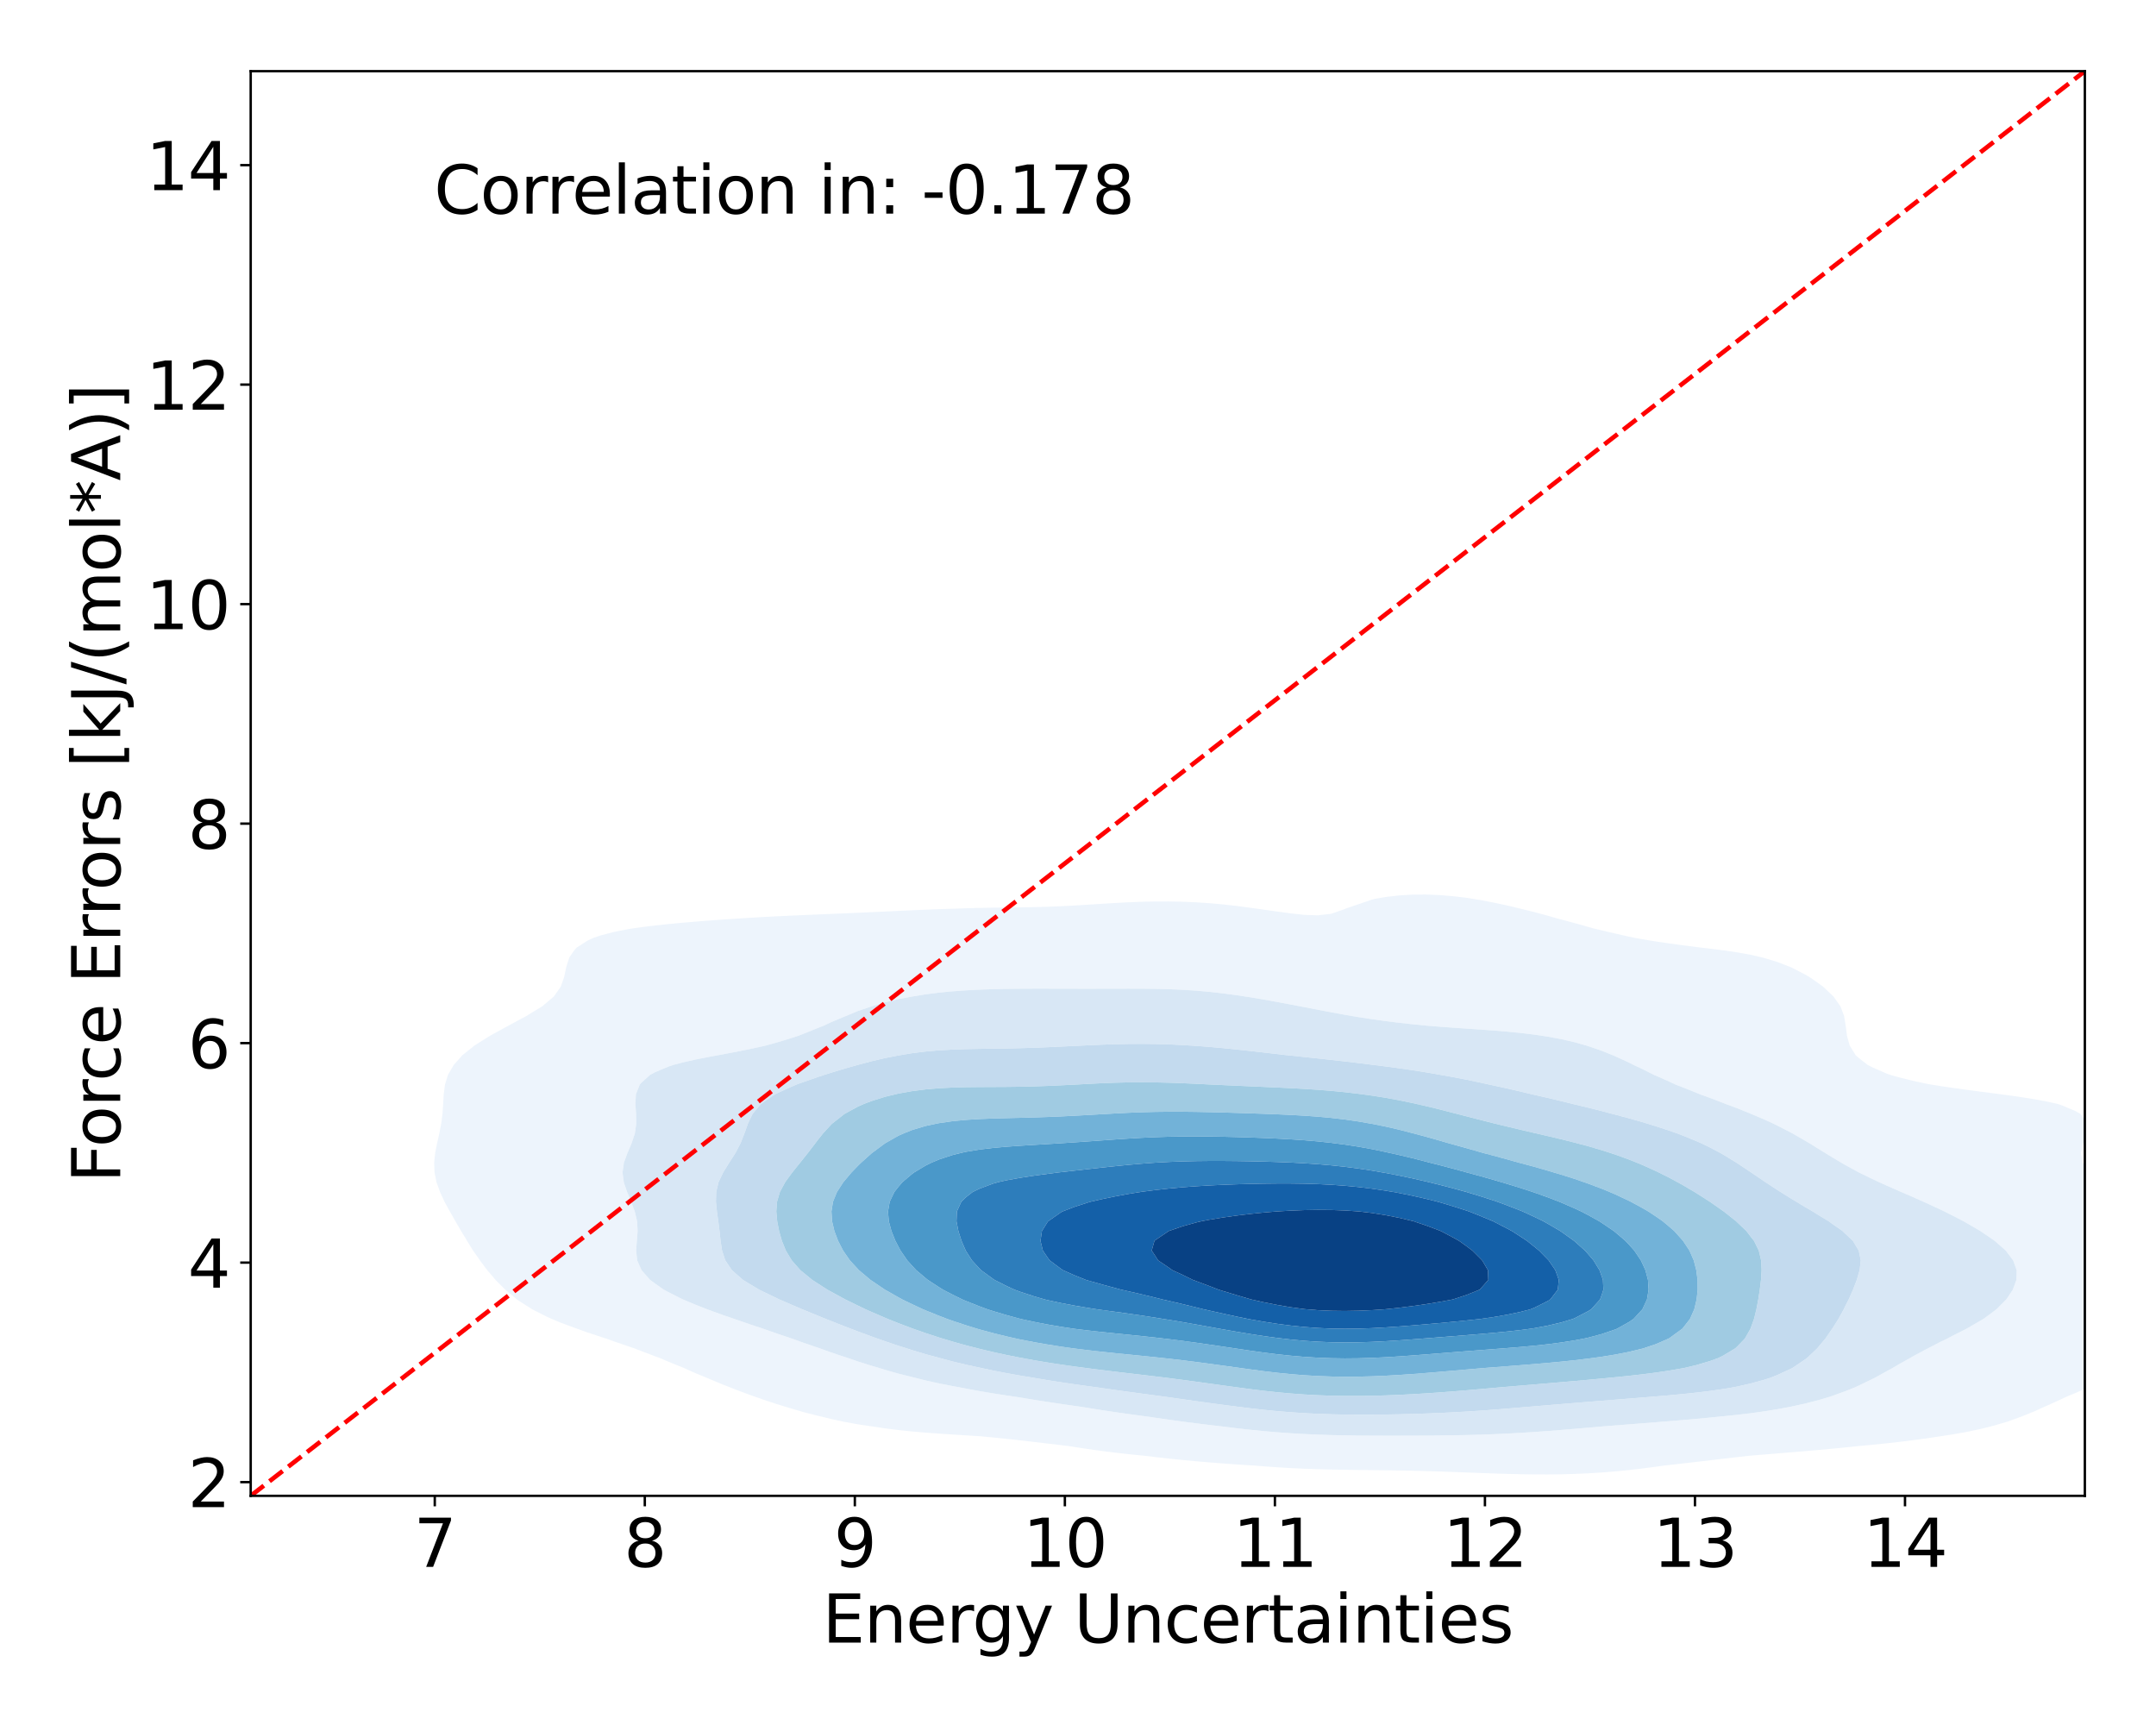 <?xml version="1.0" encoding="utf-8" standalone="no"?>
<!DOCTYPE svg PUBLIC "-//W3C//DTD SVG 1.1//EN"
  "http://www.w3.org/Graphics/SVG/1.1/DTD/svg11.dtd">
<svg xmlns:xlink="http://www.w3.org/1999/xlink" width="720pt" height="576pt" viewBox="0 0 720 576" xmlns="http://www.w3.org/2000/svg" version="1.1">
 <defs>
  <style type="text/css">*{stroke-linejoin: round; stroke-linecap: butt}</style>
 </defs>
 <g id="figure_1">
  <g id="patch_1">
   <path d="M 0 576 
L 720 576 
L 720 0 
L 0 0 
z
" style="fill: #ffffff"/>
  </g>
  <g id="axes_1">
   <g id="patch_2">
    <path d="M 83.72 499.48 
L 696.24 499.48 
L 696.24 23.76 
L 83.72 23.76 
z
" style="fill: #ffffff"/>
   </g>
   <g id="QuadContourSet_1">
    <path d="M 422.022 489.623 
L 426.539 489.945 
L 431.056 490.211 
L 435.572 490.423 
L 440.089 490.584 
L 444.606 490.701 
L 449.123 490.783 
L 453.64 490.841 
L 458.157 490.89 
L 462.673 490.941 
L 467.19 491.006 
L 471.707 491.093 
L 476.224 491.207 
L 480.741 491.346 
L 485.258 491.506 
L 489.774 491.677 
L 494.291 491.85 
L 498.808 492.012 
L 503.325 492.154 
L 507.842 492.262 
L 512.358 492.327 
L 516.875 492.338 
L 521.392 492.286 
L 525.909 492.163 
L 530.426 491.962 
L 534.943 491.68 
L 539.459 491.315 
L 543.976 490.868 
L 548.493 490.345 
L 553.01 489.752 
L 555.708 489.369 
L 557.527 489.171 
L 562.044 488.663 
L 566.56 488.138 
L 571.077 487.607 
L 575.594 487.076 
L 580.111 486.552 
L 584.031 486.106 
L 584.628 486.055 
L 589.144 485.682 
L 593.661 485.313 
L 598.178 484.942 
L 602.695 484.563 
L 607.212 484.17 
L 611.729 483.757 
L 616.245 483.316 
L 620.762 482.843 
L 620.762 482.843 
L 625.279 482.427 
L 629.796 481.967 
L 634.313 481.461 
L 638.83 480.905 
L 643.346 480.293 
L 647.863 479.615 
L 648.083 479.581 
L 652.38 478.916 
L 656.897 478.107 
L 661.414 477.15 
L 664.769 476.318 
L 665.93 476.016 
L 670.447 474.681 
L 674.958 473.055 
L 674.964 473.053 
L 679.481 471.227 
L 682.614 469.793 
L 683.998 469.191 
L 688.515 467.127 
L 689.784 466.53 
L 693.031 465.161 
L 697.377 463.267 
L 697.548 463.198 
L 702.065 461.367 
L 705.219 460.004 
L 706.582 459.393 
L 711.099 457.181 
L 711.929 456.742 
L 715.616 454.348 
L 716.817 453.479 
L 720.132 450.236 
L 720.152 450.216 
L 722.773 446.953 
L 724.649 444.136 
L 724.975 443.691 
L 727.364 440.428 
L 729.166 437.899 
L 729.801 437.165 
L 732.34 433.903 
L 733.683 431.506 
L 734.269 430.64 
L 735.227 427.377 
L 734.786 424.114 
L 733.683 422.1 
L 733.112 420.852 
L 730.485 417.589 
L 729.166 416.412 
L 727.034 414.326 
L 724.649 412.461 
L 722.948 411.064 
L 720.132 409.035 
L 718.445 407.801 
L 715.616 405.834 
L 713.732 404.538 
L 711.099 402.691 
L 709.025 401.275 
L 706.582 399.459 
L 704.563 398.013 
L 702.065 395.916 
L 700.612 394.75 
L 697.548 391.585 
L 697.448 391.487 
L 695.528 388.224 
L 694.962 384.962 
L 695.723 381.699 
L 696.961 378.436 
L 697.167 375.174 
L 694.738 371.911 
L 693.031 370.973 
L 688.515 369.071 
L 687.233 368.648 
L 683.998 367.91 
L 679.481 367.064 
L 674.964 366.346 
L 670.447 365.702 
L 668.132 365.385 
L 665.93 365.104 
L 661.414 364.519 
L 656.897 363.922 
L 652.38 363.297 
L 647.863 362.632 
L 644.723 362.123 
L 643.346 361.866 
L 638.83 360.893 
L 634.313 359.78 
L 631.061 358.86 
L 629.796 358.38 
L 625.279 356.387 
L 623.71 355.597 
L 620.762 353.292 
L 619.678 352.335 
L 617.686 349.072 
L 616.793 345.809 
L 616.38 342.546 
L 616.245 341.748 
L 615.848 339.284 
L 614.626 336.021 
L 612.3 332.758 
L 611.729 332.209 
L 608.874 329.495 
L 607.212 328.277 
L 604.252 326.233 
L 602.695 325.332 
L 598.178 323.023 
L 598.06 322.97 
L 593.661 321.254 
L 589.144 319.878 
L 588.467 319.707 
L 584.628 318.823 
L 580.111 318 
L 575.594 317.337 
L 571.077 316.771 
L 568.314 316.445 
L 566.56 316.231 
L 562.044 315.657 
L 557.527 315.044 
L 553.01 314.372 
L 548.493 313.632 
L 545.994 313.182 
L 543.976 312.757 
L 539.459 311.733 
L 534.943 310.67 
L 531.807 309.919 
L 530.426 309.521 
L 525.909 308.249 
L 521.392 307.035 
L 519.92 306.656 
L 516.875 305.763 
L 512.358 304.554 
L 507.842 303.43 
L 507.686 303.394 
L 503.325 302.347 
L 498.808 301.389 
L 494.291 300.531 
L 491.908 300.131 
L 489.774 299.799 
L 485.258 299.253 
L 480.741 298.88 
L 476.224 298.696 
L 471.707 298.727 
L 467.19 298.997 
L 462.673 299.526 
L 459.129 300.131 
L 458.157 300.406 
L 453.64 301.937 
L 449.386 303.394 
L 449.123 303.533 
L 444.606 305.12 
L 440.089 305.639 
L 435.572 305.486 
L 431.056 304.997 
L 426.539 304.378 
L 422.022 303.741 
L 419.549 303.394 
L 417.505 303.114 
L 412.988 302.511 
L 408.472 302.001 
L 403.955 301.594 
L 399.438 301.293 
L 394.921 301.098 
L 390.404 301.007 
L 385.887 301.013 
L 381.371 301.109 
L 376.854 301.285 
L 372.337 301.522 
L 367.82 301.8 
L 363.303 302.091 
L 358.786 302.366 
L 354.27 302.601 
L 349.753 302.781 
L 345.236 302.902 
L 340.719 302.977 
L 336.202 303.029 
L 331.686 303.083 
L 327.169 303.163 
L 322.652 303.282 
L 319.633 303.394 
L 318.135 303.432 
L 313.618 303.58 
L 309.101 303.756 
L 304.585 303.953 
L 300.068 304.161 
L 295.551 304.373 
L 291.034 304.583 
L 286.517 304.787 
L 282 304.984 
L 277.484 305.174 
L 272.967 305.361 
L 268.45 305.551 
L 263.933 305.75 
L 259.416 305.965 
L 254.9 306.202 
L 250.383 306.465 
L 247.373 306.656 
L 245.866 306.75 
L 241.349 307.052 
L 236.832 307.382 
L 232.315 307.739 
L 227.799 308.127 
L 223.282 308.554 
L 218.765 309.032 
L 214.248 309.585 
L 211.893 309.919 
L 209.731 310.266 
L 205.214 311.15 
L 200.698 312.319 
L 198.116 313.182 
L 196.181 314.105 
L 192.532 316.445 
L 191.664 317.474 
L 190.124 319.707 
L 189.089 322.97 
L 188.403 326.233 
L 187.26 329.495 
L 187.147 329.653 
L 184.944 332.758 
L 182.63 334.709 
L 181.076 336.021 
L 178.114 337.824 
L 175.752 339.284 
L 173.597 340.421 
L 169.693 342.546 
L 169.08 342.876 
L 164.563 345.346 
L 163.725 345.809 
L 160.046 348.11 
L 158.523 349.072 
L 155.529 351.472 
L 154.441 352.335 
L 151.521 355.597 
L 151.013 356.501 
L 149.626 358.86 
L 148.61 362.123 
L 148.18 365.385 
L 147.996 368.648 
L 147.769 371.911 
L 147.343 375.174 
L 146.718 378.436 
L 146.496 379.456 
L 145.981 381.699 
L 145.333 384.962 
L 144.989 388.224 
L 145.108 391.487 
L 145.773 394.75 
L 146.496 396.747 
L 146.937 398.013 
L 148.452 401.275 
L 150.241 404.538 
L 151.013 405.863 
L 152.101 407.801 
L 153.99 411.064 
L 155.529 413.566 
L 155.963 414.326 
L 157.99 417.589 
L 160.046 420.505 
L 160.27 420.852 
L 162.694 424.114 
L 164.563 426.269 
L 165.487 427.377 
L 168.735 430.64 
L 169.08 430.941 
L 172.65 433.903 
L 173.597 434.565 
L 177.705 437.165 
L 178.114 437.391 
L 182.63 439.68 
L 184.309 440.428 
L 187.147 441.621 
L 191.664 443.302 
L 192.776 443.691 
L 196.181 444.918 
L 200.698 446.416 
L 202.38 446.953 
L 205.214 447.967 
L 209.731 449.519 
L 211.824 450.216 
L 214.248 451.167 
L 218.765 452.877 
L 220.411 453.479 
L 223.282 454.722 
L 227.799 456.55 
L 228.287 456.742 
L 232.315 458.544 
L 235.901 460.004 
L 236.832 460.413 
L 241.349 462.305 
L 243.852 463.267 
L 245.866 464.07 
L 250.383 465.761 
L 252.601 466.53 
L 254.9 467.349 
L 259.416 468.852 
L 262.537 469.793 
L 263.933 470.23 
L 268.45 471.554 
L 272.967 472.707 
L 274.485 473.055 
L 277.484 473.797 
L 282 474.776 
L 286.517 475.598 
L 291.034 476.273 
L 291.378 476.318 
L 295.551 476.947 
L 300.068 477.514 
L 304.585 477.982 
L 309.101 478.371 
L 313.618 478.704 
L 318.135 479.001 
L 322.652 479.284 
L 327.169 479.569 
L 327.328 479.581 
L 331.686 479.991 
L 336.202 480.453 
L 340.719 480.95 
L 345.236 481.472 
L 349.753 482.008 
L 354.27 482.543 
L 356.787 482.843 
L 358.786 483.156 
L 363.303 483.849 
L 367.82 484.482 
L 372.337 485.052 
L 376.854 485.561 
L 381.371 486.014 
L 382.343 486.106 
L 385.887 486.545 
L 390.404 487.053 
L 394.921 487.511 
L 399.438 487.93 
L 403.955 488.314 
L 408.472 488.669 
L 412.988 488.993 
L 417.505 489.285 
L 418.914 489.369 
z
M 408.233 476.318 
L 403.955 475.822 
L 399.438 475.268 
L 394.921 474.684 
L 390.404 474.067 
L 385.887 473.416 
L 383.492 473.055 
L 381.371 472.774 
L 376.854 472.159 
L 372.337 471.514 
L 367.82 470.836 
L 363.303 470.119 
L 361.305 469.793 
L 358.786 469.436 
L 354.27 468.784 
L 349.753 468.106 
L 345.236 467.397 
L 340.719 466.651 
L 339.995 466.53 
L 336.202 465.973 
L 331.686 465.272 
L 327.169 464.514 
L 322.652 463.681 
L 320.555 463.267 
L 318.135 462.832 
L 313.618 461.949 
L 309.101 460.944 
L 305.37 460.004 
L 304.585 459.821 
L 300.068 458.694 
L 295.551 457.4 
L 293.442 456.742 
L 291.034 456.042 
L 286.517 454.617 
L 283.232 453.479 
L 282 453.081 
L 277.484 451.57 
L 273.743 450.216 
L 272.967 449.954 
L 268.45 448.416 
L 264.396 446.953 
L 263.933 446.796 
L 259.416 445.28 
L 254.9 443.691 
L 254.899 443.691 
L 250.383 442.196 
L 245.866 440.634 
L 245.272 440.428 
L 241.349 439.076 
L 236.832 437.441 
L 236.086 437.165 
L 232.315 435.684 
L 228.063 433.903 
L 227.799 433.773 
L 223.282 431.494 
L 221.672 430.64 
L 218.765 428.59 
L 217.093 427.377 
L 214.248 424.125 
L 214.239 424.114 
L 212.788 420.852 
L 212.443 417.589 
L 212.68 414.326 
L 212.934 411.064 
L 212.758 407.801 
L 211.987 404.538 
L 210.768 401.275 
L 209.731 398.704 
L 209.42 398.013 
L 208.31 394.75 
L 207.898 391.487 
L 208.356 388.224 
L 209.555 384.962 
L 209.731 384.563 
L 210.946 381.699 
L 212.02 378.436 
L 212.481 375.174 
L 212.412 371.911 
L 212.189 368.648 
L 212.364 365.385 
L 213.66 362.123 
L 214.248 361.483 
L 217.164 358.86 
L 218.765 358.018 
L 223.282 356.123 
L 224.847 355.597 
L 227.799 354.808 
L 232.315 353.783 
L 236.832 352.896 
L 239.883 352.335 
L 241.349 352.067 
L 245.866 351.204 
L 250.383 350.297 
L 254.9 349.321 
L 255.933 349.072 
L 259.416 348.096 
L 263.933 346.724 
L 266.765 345.809 
L 268.45 345.141 
L 272.967 343.317 
L 274.924 342.546 
L 277.484 341.347 
L 282 339.448 
L 282.438 339.284 
L 286.517 337.576 
L 291.034 336.06 
L 291.175 336.021 
L 295.551 334.685 
L 300.068 333.605 
L 304.585 332.762 
L 304.613 332.758 
L 309.101 332.021 
L 313.618 331.448 
L 318.135 331.012 
L 322.652 330.688 
L 327.169 330.457 
L 331.686 330.3 
L 336.202 330.203 
L 340.719 330.151 
L 345.236 330.132 
L 349.753 330.133 
L 354.27 330.143 
L 358.786 330.153 
L 363.303 330.157 
L 367.82 330.152 
L 372.337 330.141 
L 376.854 330.133 
L 381.371 330.144 
L 385.887 330.194 
L 390.404 330.306 
L 394.921 330.5 
L 399.438 330.794 
L 403.955 331.195 
L 408.472 331.704 
L 412.988 332.311 
L 415.898 332.758 
L 417.505 333 
L 422.022 333.758 
L 426.539 334.573 
L 431.056 335.425 
L 434.144 336.021 
L 435.572 336.295 
L 440.089 337.166 
L 444.606 338.022 
L 449.123 338.849 
L 451.633 339.284 
L 453.64 339.617 
L 458.157 340.312 
L 462.673 340.946 
L 467.19 341.514 
L 471.707 342.018 
L 476.224 342.46 
L 477.242 342.546 
L 480.741 342.829 
L 485.258 343.158 
L 489.774 343.467 
L 494.291 343.774 
L 498.808 344.102 
L 503.325 344.475 
L 507.842 344.92 
L 512.358 345.468 
L 514.678 345.809 
L 516.875 346.145 
L 521.392 346.985 
L 525.909 348.03 
L 529.602 349.072 
L 530.426 349.317 
L 534.943 350.869 
L 538.52 352.335 
L 539.459 352.719 
L 543.976 354.796 
L 545.53 355.597 
L 548.493 356.965 
L 552.223 358.86 
L 553.01 359.19 
L 557.527 361.195 
L 559.488 362.123 
L 562.044 363.097 
L 566.56 364.923 
L 567.652 365.385 
L 571.077 366.612 
L 575.594 368.348 
L 576.34 368.648 
L 580.111 370.045 
L 584.628 371.873 
L 584.718 371.911 
L 589.144 373.785 
L 592.164 375.174 
L 593.661 375.904 
L 598.178 378.238 
L 598.552 378.436 
L 602.695 380.82 
L 604.199 381.699 
L 607.212 383.573 
L 609.485 384.962 
L 611.729 386.355 
L 614.871 388.224 
L 616.245 389.017 
L 620.762 391.487 
L 620.762 391.487 
L 625.279 393.686 
L 627.538 394.75 
L 629.796 395.761 
L 634.313 397.76 
L 634.886 398.013 
L 638.83 399.711 
L 642.345 401.275 
L 643.346 401.729 
L 647.863 403.819 
L 649.366 404.538 
L 652.38 406.062 
L 655.732 407.801 
L 656.897 408.473 
L 661.36 411.064 
L 661.414 411.101 
L 665.93 414.192 
L 666.127 414.326 
L 669.833 417.589 
L 670.447 418.405 
L 672.297 420.852 
L 673.465 424.114 
L 673.384 427.377 
L 672.187 430.64 
L 670.447 433.266 
L 669.995 433.903 
L 666.748 437.165 
L 665.93 437.79 
L 662.332 440.428 
L 661.414 440.963 
L 656.897 443.578 
L 656.707 443.691 
L 652.38 445.869 
L 650.344 446.953 
L 647.863 448.144 
L 643.881 450.216 
L 643.346 450.479 
L 638.83 452.904 
L 637.854 453.479 
L 634.313 455.447 
L 632.136 456.742 
L 629.796 458.015 
L 626.219 460.004 
L 625.279 460.466 
L 620.762 462.649 
L 619.433 463.267 
L 616.245 464.543 
L 611.729 466.167 
L 610.632 466.53 
L 607.212 467.54 
L 602.695 468.701 
L 598.178 469.683 
L 597.615 469.793 
L 593.661 470.539 
L 589.144 471.269 
L 584.628 471.892 
L 580.111 472.428 
L 575.594 472.897 
L 573.906 473.055 
L 571.077 473.344 
L 566.56 473.767 
L 562.044 474.162 
L 557.527 474.538 
L 553.01 474.902 
L 548.493 475.26 
L 543.976 475.615 
L 539.459 475.968 
L 534.958 476.318 
L 534.943 476.319 
L 530.426 476.719 
L 525.909 477.107 
L 521.392 477.48 
L 516.875 477.832 
L 512.358 478.155 
L 507.842 478.443 
L 503.325 478.691 
L 498.808 478.895 
L 494.291 479.057 
L 489.774 479.178 
L 485.258 479.265 
L 480.741 479.324 
L 476.224 479.362 
L 471.707 479.385 
L 467.19 479.397 
L 462.673 479.397 
L 458.157 479.384 
L 453.64 479.35 
L 449.123 479.287 
L 444.606 479.187 
L 440.089 479.04 
L 435.572 478.839 
L 431.056 478.578 
L 426.539 478.254 
L 422.022 477.866 
L 417.505 477.418 
L 412.988 476.911 
L 408.472 476.349 
z
" clip-path="url(#p62c12d656e)" style="fill: #edf4fc"/>
    <path d="M 408.472 476.349 
L 412.988 476.911 
L 417.505 477.418 
L 422.022 477.866 
L 426.539 478.254 
L 431.056 478.578 
L 435.572 478.839 
L 440.089 479.04 
L 444.606 479.187 
L 449.123 479.287 
L 453.64 479.35 
L 458.157 479.384 
L 462.673 479.397 
L 467.19 479.397 
L 471.707 479.385 
L 476.224 479.362 
L 480.741 479.324 
L 485.258 479.265 
L 489.774 479.178 
L 494.291 479.057 
L 498.808 478.895 
L 503.325 478.691 
L 507.842 478.443 
L 512.358 478.155 
L 516.875 477.832 
L 521.392 477.48 
L 525.909 477.107 
L 530.426 476.719 
L 534.943 476.319 
L 534.958 476.318 
L 539.459 475.968 
L 543.976 475.615 
L 548.493 475.26 
L 553.01 474.902 
L 557.527 474.538 
L 562.044 474.162 
L 566.56 473.767 
L 571.077 473.344 
L 573.906 473.055 
L 575.594 472.897 
L 580.111 472.428 
L 584.628 471.892 
L 589.144 471.269 
L 593.661 470.539 
L 597.615 469.793 
L 598.178 469.683 
L 602.695 468.701 
L 607.212 467.54 
L 610.632 466.53 
L 611.729 466.167 
L 616.245 464.543 
L 619.433 463.267 
L 620.762 462.649 
L 625.279 460.466 
L 626.219 460.004 
L 629.796 458.015 
L 632.136 456.742 
L 634.313 455.447 
L 637.854 453.479 
L 638.83 452.904 
L 643.346 450.479 
L 643.881 450.216 
L 647.863 448.144 
L 650.344 446.953 
L 652.38 445.869 
L 656.707 443.691 
L 656.897 443.578 
L 661.414 440.963 
L 662.332 440.428 
L 665.93 437.79 
L 666.748 437.165 
L 669.995 433.903 
L 670.447 433.266 
L 672.187 430.64 
L 673.384 427.377 
L 673.465 424.114 
L 672.297 420.852 
L 670.447 418.405 
L 669.833 417.589 
L 666.127 414.326 
L 665.93 414.192 
L 661.414 411.101 
L 661.36 411.064 
L 656.897 408.473 
L 655.732 407.801 
L 652.38 406.062 
L 649.366 404.538 
L 647.863 403.819 
L 643.346 401.729 
L 642.345 401.275 
L 638.83 399.711 
L 634.886 398.013 
L 634.313 397.76 
L 629.796 395.761 
L 627.538 394.75 
L 625.279 393.686 
L 620.762 391.487 
L 620.762 391.487 
L 616.245 389.017 
L 614.871 388.224 
L 611.729 386.355 
L 609.485 384.962 
L 607.212 383.573 
L 604.199 381.699 
L 602.695 380.82 
L 598.552 378.436 
L 598.178 378.238 
L 593.661 375.904 
L 592.164 375.174 
L 589.144 373.785 
L 584.718 371.911 
L 584.628 371.873 
L 580.111 370.045 
L 576.34 368.648 
L 575.594 368.348 
L 571.077 366.612 
L 567.652 365.385 
L 566.56 364.923 
L 562.044 363.097 
L 559.488 362.123 
L 557.527 361.195 
L 553.01 359.19 
L 552.223 358.86 
L 548.493 356.965 
L 545.53 355.597 
L 543.976 354.796 
L 539.459 352.719 
L 538.52 352.335 
L 534.943 350.869 
L 530.426 349.317 
L 529.602 349.072 
L 525.909 348.03 
L 521.392 346.985 
L 516.875 346.145 
L 514.678 345.809 
L 512.358 345.468 
L 507.842 344.92 
L 503.325 344.475 
L 498.808 344.102 
L 494.291 343.774 
L 489.774 343.467 
L 485.258 343.158 
L 480.741 342.829 
L 477.242 342.546 
L 476.224 342.46 
L 471.707 342.018 
L 467.19 341.514 
L 462.673 340.946 
L 458.157 340.312 
L 453.64 339.617 
L 451.633 339.284 
L 449.123 338.849 
L 444.606 338.022 
L 440.089 337.166 
L 435.572 336.295 
L 434.144 336.021 
L 431.056 335.425 
L 426.539 334.573 
L 422.022 333.758 
L 417.505 333 
L 415.898 332.758 
L 412.988 332.311 
L 408.472 331.704 
L 403.955 331.195 
L 399.438 330.794 
L 394.921 330.5 
L 390.404 330.306 
L 385.887 330.194 
L 381.371 330.144 
L 376.854 330.133 
L 372.337 330.141 
L 367.82 330.152 
L 363.303 330.157 
L 358.786 330.153 
L 354.27 330.143 
L 349.753 330.133 
L 345.236 330.132 
L 340.719 330.151 
L 336.202 330.203 
L 331.686 330.3 
L 327.169 330.457 
L 322.652 330.688 
L 318.135 331.012 
L 313.618 331.448 
L 309.101 332.021 
L 304.613 332.758 
L 304.585 332.762 
L 300.068 333.605 
L 295.551 334.685 
L 291.175 336.021 
L 291.034 336.06 
L 286.517 337.576 
L 282.438 339.284 
L 282 339.448 
L 277.484 341.347 
L 274.924 342.546 
L 272.967 343.317 
L 268.45 345.141 
L 266.765 345.809 
L 263.933 346.724 
L 259.416 348.096 
L 255.933 349.072 
L 254.9 349.321 
L 250.383 350.297 
L 245.866 351.204 
L 241.349 352.067 
L 239.883 352.335 
L 236.832 352.896 
L 232.315 353.783 
L 227.799 354.808 
L 224.847 355.597 
L 223.282 356.123 
L 218.765 358.018 
L 217.164 358.86 
L 214.248 361.483 
L 213.66 362.123 
L 212.364 365.385 
L 212.189 368.648 
L 212.412 371.911 
L 212.481 375.174 
L 212.02 378.436 
L 210.946 381.699 
L 209.731 384.563 
L 209.555 384.962 
L 208.356 388.224 
L 207.898 391.487 
L 208.31 394.75 
L 209.42 398.013 
L 209.731 398.704 
L 210.768 401.275 
L 211.987 404.538 
L 212.758 407.801 
L 212.934 411.064 
L 212.68 414.326 
L 212.443 417.589 
L 212.788 420.852 
L 214.239 424.114 
L 214.248 424.125 
L 217.093 427.377 
L 218.765 428.59 
L 221.672 430.64 
L 223.282 431.494 
L 227.799 433.773 
L 228.063 433.903 
L 232.315 435.684 
L 236.086 437.165 
L 236.832 437.441 
L 241.349 439.076 
L 245.272 440.428 
L 245.866 440.634 
L 250.383 442.196 
L 254.899 443.691 
L 254.9 443.691 
L 259.416 445.28 
L 263.933 446.796 
L 264.396 446.953 
L 268.45 448.416 
L 272.967 449.954 
L 273.743 450.216 
L 277.484 451.57 
L 282 453.081 
L 283.232 453.479 
L 286.517 454.617 
L 291.034 456.042 
L 293.442 456.742 
L 295.551 457.4 
L 300.068 458.694 
L 304.585 459.821 
L 305.37 460.004 
L 309.101 460.944 
L 313.618 461.949 
L 318.135 462.832 
L 320.555 463.267 
L 322.652 463.681 
L 327.169 464.514 
L 331.686 465.272 
L 336.202 465.973 
L 339.995 466.53 
L 340.719 466.651 
L 345.236 467.397 
L 349.753 468.106 
L 354.27 468.784 
L 358.786 469.436 
L 361.305 469.793 
L 363.303 470.119 
L 367.82 470.836 
L 372.337 471.514 
L 376.854 472.159 
L 381.371 472.774 
L 383.492 473.055 
L 385.887 473.416 
L 390.404 474.067 
L 394.921 474.684 
L 399.438 475.268 
L 403.955 475.822 
L 408.233 476.318 
z
M 413.943 469.793 
L 412.988 469.677 
L 408.472 469.094 
L 403.955 468.485 
L 399.438 467.857 
L 394.921 467.218 
L 390.404 466.57 
L 390.126 466.53 
L 385.887 465.96 
L 381.371 465.353 
L 376.854 464.742 
L 372.337 464.118 
L 367.82 463.474 
L 366.423 463.267 
L 363.303 462.845 
L 358.786 462.211 
L 354.27 461.545 
L 349.753 460.837 
L 345.236 460.075 
L 344.836 460.004 
L 340.719 459.326 
L 336.202 458.522 
L 331.686 457.642 
L 327.505 456.742 
L 327.169 456.673 
L 322.652 455.696 
L 318.135 454.612 
L 313.9 453.479 
L 313.618 453.406 
L 309.101 452.18 
L 304.585 450.819 
L 302.709 450.216 
L 300.068 449.384 
L 295.551 447.866 
L 292.993 446.953 
L 291.034 446.257 
L 286.517 444.595 
L 284.149 443.691 
L 282 442.86 
L 277.484 441.086 
L 275.817 440.428 
L 272.967 439.264 
L 268.45 437.411 
L 267.838 437.165 
L 263.933 435.485 
L 260.257 433.903 
L 259.416 433.491 
L 254.9 431.311 
L 253.508 430.64 
L 250.383 428.757 
L 248.126 427.377 
L 245.866 425.413 
L 244.4 424.114 
L 242.206 420.852 
L 241.349 418.252 
L 241.131 417.589 
L 240.625 414.326 
L 240.283 411.064 
L 239.876 407.801 
L 239.412 404.538 
L 239.084 401.275 
L 239.176 398.013 
L 239.953 394.75 
L 241.349 391.81 
L 241.505 391.487 
L 243.516 388.224 
L 245.623 384.962 
L 245.866 384.503 
L 247.318 381.699 
L 248.607 378.436 
L 249.771 375.174 
L 250.383 373.869 
L 251.339 371.911 
L 254.087 368.648 
L 254.9 368.049 
L 258.825 365.385 
L 259.416 365.102 
L 263.933 363.027 
L 266.033 362.123 
L 268.45 361.252 
L 272.967 359.68 
L 275.425 358.86 
L 277.484 358.211 
L 282 356.841 
L 286.404 355.597 
L 286.517 355.564 
L 291.034 354.36 
L 295.551 353.306 
L 300.068 352.422 
L 300.629 352.335 
L 304.585 351.674 
L 309.101 351.11 
L 313.618 350.717 
L 318.135 350.464 
L 322.652 350.313 
L 327.169 350.225 
L 331.686 350.163 
L 336.202 350.095 
L 340.719 349.997 
L 345.236 349.859 
L 349.753 349.681 
L 354.27 349.473 
L 358.786 349.253 
L 362.624 349.072 
L 363.303 349.037 
L 367.82 348.835 
L 372.337 348.679 
L 376.854 348.582 
L 381.371 348.555 
L 385.887 348.604 
L 390.404 348.734 
L 394.921 348.949 
L 396.796 349.072 
L 399.438 349.234 
L 403.955 349.581 
L 408.472 349.988 
L 412.988 350.444 
L 417.505 350.933 
L 422.022 351.444 
L 426.539 351.965 
L 429.68 352.335 
L 431.056 352.476 
L 435.572 352.949 
L 440.089 353.428 
L 444.606 353.918 
L 449.123 354.427 
L 453.64 354.963 
L 458.157 355.532 
L 458.648 355.597 
L 462.673 356.092 
L 467.19 356.694 
L 471.707 357.35 
L 476.224 358.07 
L 480.741 358.86 
L 480.741 358.86 
L 485.258 359.658 
L 489.774 360.528 
L 494.291 361.474 
L 497.201 362.123 
L 498.808 362.463 
L 503.325 363.449 
L 507.842 364.491 
L 511.524 365.385 
L 512.358 365.571 
L 516.875 366.599 
L 521.392 367.673 
L 525.288 368.648 
L 525.909 368.791 
L 530.426 369.87 
L 534.943 371.007 
L 538.343 371.911 
L 539.459 372.196 
L 543.976 373.407 
L 548.493 374.696 
L 550.084 375.174 
L 553.01 376.075 
L 557.527 377.56 
L 560.023 378.436 
L 562.044 379.205 
L 566.56 381.049 
L 568.046 381.699 
L 571.077 383.175 
L 574.484 384.962 
L 575.594 385.602 
L 579.888 388.224 
L 580.111 388.368 
L 584.628 391.379 
L 584.786 391.487 
L 589.144 394.442 
L 589.6 394.75 
L 593.661 397.41 
L 594.604 398.013 
L 598.178 400.242 
L 599.907 401.275 
L 602.695 402.973 
L 605.399 404.538 
L 607.212 405.688 
L 610.718 407.801 
L 611.729 408.541 
L 615.337 411.064 
L 616.245 411.957 
L 618.768 414.326 
L 620.739 417.589 
L 620.762 417.71 
L 621.404 420.852 
L 621.031 424.114 
L 620.762 424.99 
L 620.073 427.377 
L 618.823 430.64 
L 617.374 433.903 
L 616.245 436.099 
L 615.744 437.165 
L 613.942 440.428 
L 611.877 443.691 
L 611.729 443.886 
L 609.613 446.953 
L 607.212 449.807 
L 606.888 450.216 
L 603.445 453.479 
L 602.695 454.01 
L 598.666 456.742 
L 598.178 456.99 
L 593.661 459.091 
L 591.398 460.004 
L 589.144 460.728 
L 584.628 461.972 
L 580.111 462.995 
L 578.689 463.267 
L 575.594 463.795 
L 571.077 464.448 
L 566.56 465.001 
L 562.044 465.478 
L 557.527 465.9 
L 553.01 466.284 
L 549.948 466.53 
L 548.493 466.649 
L 543.976 467.011 
L 539.459 467.37 
L 534.943 467.73 
L 530.426 468.094 
L 525.909 468.462 
L 521.392 468.835 
L 516.875 469.211 
L 512.358 469.588 
L 509.89 469.793 
L 507.842 469.97 
L 503.325 470.351 
L 498.808 470.709 
L 494.291 471.039 
L 489.774 471.333 
L 485.258 471.591 
L 480.741 471.809 
L 476.224 471.991 
L 471.707 472.138 
L 467.19 472.251 
L 462.673 472.331 
L 458.157 472.376 
L 453.64 472.382 
L 449.123 472.341 
L 444.606 472.247 
L 440.089 472.09 
L 435.572 471.865 
L 431.056 471.567 
L 426.539 471.195 
L 422.022 470.75 
L 417.505 470.24 
z
" clip-path="url(#p62c12d656e)" style="fill: #d8e7f5"/>
    <path d="M 417.505 470.24 
L 422.022 470.75 
L 426.539 471.195 
L 431.056 471.567 
L 435.572 471.865 
L 440.089 472.09 
L 444.606 472.247 
L 449.123 472.341 
L 453.64 472.382 
L 458.157 472.376 
L 462.673 472.331 
L 467.19 472.251 
L 471.707 472.138 
L 476.224 471.991 
L 480.741 471.809 
L 485.258 471.591 
L 489.774 471.333 
L 494.291 471.039 
L 498.808 470.709 
L 503.325 470.351 
L 507.842 469.97 
L 509.89 469.793 
L 512.358 469.588 
L 516.875 469.211 
L 521.392 468.835 
L 525.909 468.462 
L 530.426 468.094 
L 534.943 467.73 
L 539.459 467.37 
L 543.976 467.011 
L 548.493 466.649 
L 549.948 466.53 
L 553.01 466.284 
L 557.527 465.9 
L 562.044 465.478 
L 566.56 465.001 
L 571.077 464.448 
L 575.594 463.795 
L 578.689 463.267 
L 580.111 462.995 
L 584.628 461.972 
L 589.144 460.728 
L 591.398 460.004 
L 593.661 459.091 
L 598.178 456.99 
L 598.666 456.742 
L 602.695 454.01 
L 603.445 453.479 
L 606.888 450.216 
L 607.212 449.807 
L 609.613 446.953 
L 611.729 443.886 
L 611.877 443.691 
L 613.942 440.428 
L 615.744 437.165 
L 616.245 436.099 
L 617.374 433.903 
L 618.823 430.64 
L 620.073 427.377 
L 620.762 424.99 
L 621.031 424.114 
L 621.404 420.852 
L 620.762 417.71 
L 620.739 417.589 
L 618.768 414.326 
L 616.245 411.957 
L 615.337 411.064 
L 611.729 408.541 
L 610.718 407.801 
L 607.212 405.688 
L 605.399 404.538 
L 602.695 402.973 
L 599.907 401.275 
L 598.178 400.242 
L 594.604 398.013 
L 593.661 397.41 
L 589.6 394.75 
L 589.144 394.442 
L 584.786 391.487 
L 584.628 391.379 
L 580.111 388.368 
L 579.888 388.224 
L 575.594 385.602 
L 574.484 384.962 
L 571.077 383.175 
L 568.046 381.699 
L 566.56 381.049 
L 562.044 379.205 
L 560.023 378.436 
L 557.527 377.56 
L 553.01 376.075 
L 550.084 375.174 
L 548.493 374.696 
L 543.976 373.407 
L 539.459 372.196 
L 538.343 371.911 
L 534.943 371.007 
L 530.426 369.87 
L 525.909 368.791 
L 525.288 368.648 
L 521.392 367.673 
L 516.875 366.599 
L 512.358 365.571 
L 511.524 365.385 
L 507.842 364.491 
L 503.325 363.449 
L 498.808 362.463 
L 497.201 362.123 
L 494.291 361.474 
L 489.774 360.528 
L 485.258 359.658 
L 480.741 358.86 
L 480.741 358.86 
L 476.224 358.07 
L 471.707 357.35 
L 467.19 356.694 
L 462.673 356.092 
L 458.648 355.597 
L 458.157 355.532 
L 453.64 354.963 
L 449.123 354.427 
L 444.606 353.918 
L 440.089 353.428 
L 435.572 352.949 
L 431.056 352.476 
L 429.68 352.335 
L 426.539 351.965 
L 422.022 351.444 
L 417.505 350.933 
L 412.988 350.444 
L 408.472 349.988 
L 403.955 349.581 
L 399.438 349.234 
L 396.796 349.072 
L 394.921 348.949 
L 390.404 348.734 
L 385.887 348.604 
L 381.371 348.555 
L 376.854 348.582 
L 372.337 348.679 
L 367.82 348.835 
L 363.303 349.037 
L 362.624 349.072 
L 358.786 349.253 
L 354.27 349.473 
L 349.753 349.681 
L 345.236 349.859 
L 340.719 349.997 
L 336.202 350.095 
L 331.686 350.163 
L 327.169 350.225 
L 322.652 350.313 
L 318.135 350.464 
L 313.618 350.717 
L 309.101 351.11 
L 304.585 351.674 
L 300.629 352.335 
L 300.068 352.422 
L 295.551 353.306 
L 291.034 354.36 
L 286.517 355.564 
L 286.404 355.597 
L 282 356.841 
L 277.484 358.211 
L 275.425 358.86 
L 272.967 359.68 
L 268.45 361.252 
L 266.033 362.123 
L 263.933 363.027 
L 259.416 365.102 
L 258.825 365.385 
L 254.9 368.049 
L 254.087 368.648 
L 251.339 371.911 
L 250.383 373.869 
L 249.771 375.174 
L 248.607 378.436 
L 247.318 381.699 
L 245.866 384.503 
L 245.623 384.962 
L 243.516 388.224 
L 241.505 391.487 
L 241.349 391.81 
L 239.953 394.75 
L 239.176 398.013 
L 239.084 401.275 
L 239.412 404.538 
L 239.876 407.801 
L 240.283 411.064 
L 240.625 414.326 
L 241.131 417.589 
L 241.349 418.252 
L 242.206 420.852 
L 244.4 424.114 
L 245.866 425.413 
L 248.126 427.377 
L 250.383 428.757 
L 253.508 430.64 
L 254.9 431.311 
L 259.416 433.491 
L 260.257 433.903 
L 263.933 435.485 
L 267.838 437.165 
L 268.45 437.411 
L 272.967 439.264 
L 275.817 440.428 
L 277.484 441.086 
L 282 442.86 
L 284.149 443.691 
L 286.517 444.595 
L 291.034 446.257 
L 292.993 446.953 
L 295.551 447.866 
L 300.068 449.384 
L 302.709 450.216 
L 304.585 450.819 
L 309.101 452.18 
L 313.618 453.406 
L 313.9 453.479 
L 318.135 454.612 
L 322.652 455.696 
L 327.169 456.673 
L 327.505 456.742 
L 331.686 457.642 
L 336.202 458.522 
L 340.719 459.326 
L 344.836 460.004 
L 345.236 460.075 
L 349.753 460.837 
L 354.27 461.545 
L 358.786 462.211 
L 363.303 462.845 
L 366.423 463.267 
L 367.82 463.474 
L 372.337 464.118 
L 376.854 464.742 
L 381.371 465.353 
L 385.887 465.96 
L 390.126 466.53 
L 390.404 466.57 
L 394.921 467.218 
L 399.438 467.857 
L 403.955 468.485 
L 408.472 469.094 
L 412.988 469.677 
L 413.943 469.793 
z
M 413.215 463.267 
L 412.988 463.237 
L 408.472 462.617 
L 403.955 461.988 
L 399.438 461.363 
L 394.921 460.755 
L 390.404 460.166 
L 389.132 460.004 
L 385.887 459.609 
L 381.371 459.072 
L 376.854 458.543 
L 372.337 458.009 
L 367.82 457.458 
L 363.303 456.879 
L 362.304 456.742 
L 358.786 456.276 
L 354.27 455.635 
L 349.753 454.94 
L 345.236 454.179 
L 341.454 453.479 
L 340.719 453.345 
L 336.202 452.453 
L 331.686 451.476 
L 327.169 450.399 
L 326.452 450.216 
L 322.652 449.239 
L 318.135 447.981 
L 314.732 446.953 
L 313.618 446.608 
L 309.101 445.136 
L 304.975 443.691 
L 304.585 443.547 
L 300.068 441.839 
L 296.52 440.428 
L 295.551 440.015 
L 291.034 438.06 
L 289.004 437.165 
L 286.517 435.962 
L 282.289 433.903 
L 282 433.743 
L 277.484 431.275 
L 276.306 430.64 
L 272.967 428.478 
L 271.245 427.377 
L 268.45 425.077 
L 267.27 424.114 
L 264.403 420.852 
L 263.933 420.074 
L 262.435 417.589 
L 261.113 414.326 
L 260.185 411.064 
L 259.543 407.801 
L 259.416 406.374 
L 259.246 404.538 
L 259.416 402.288 
L 259.492 401.275 
L 260.451 398.013 
L 262.203 394.75 
L 263.933 392.382 
L 264.585 391.487 
L 267.212 388.224 
L 268.45 386.667 
L 269.817 384.962 
L 272.317 381.699 
L 272.967 380.83 
L 274.87 378.436 
L 277.484 375.596 
L 277.916 375.174 
L 282 371.971 
L 282.089 371.911 
L 286.517 369.501 
L 288.422 368.648 
L 291.034 367.653 
L 295.551 366.238 
L 299.049 365.385 
L 300.068 365.153 
L 304.585 364.345 
L 309.101 363.763 
L 313.618 363.376 
L 318.135 363.143 
L 322.652 363.023 
L 327.169 362.973 
L 331.686 362.953 
L 336.202 362.927 
L 340.719 362.87 
L 345.236 362.765 
L 349.753 362.608 
L 354.27 362.406 
L 358.786 362.178 
L 359.873 362.123 
L 363.303 361.933 
L 367.82 361.707 
L 372.337 361.53 
L 376.854 361.42 
L 381.371 361.385 
L 385.887 361.424 
L 390.404 361.531 
L 394.921 361.694 
L 399.438 361.897 
L 403.955 362.123 
L 403.955 362.123 
L 408.472 362.33 
L 412.988 362.535 
L 417.505 362.735 
L 422.022 362.932 
L 426.539 363.134 
L 431.056 363.351 
L 435.572 363.599 
L 440.089 363.895 
L 444.606 364.255 
L 449.123 364.694 
L 453.64 365.226 
L 454.79 365.385 
L 458.157 365.838 
L 462.673 366.554 
L 467.19 367.384 
L 471.707 368.328 
L 473.122 368.648 
L 476.224 369.348 
L 480.741 370.443 
L 485.258 371.603 
L 486.447 371.911 
L 489.774 372.765 
L 494.291 373.928 
L 498.808 375.082 
L 499.182 375.174 
L 503.325 376.173 
L 507.842 377.247 
L 512.358 378.306 
L 512.924 378.436 
L 516.875 379.345 
L 521.392 380.42 
L 525.909 381.548 
L 526.487 381.699 
L 530.426 382.75 
L 534.943 384.076 
L 537.711 384.962 
L 539.459 385.535 
L 543.976 387.173 
L 546.598 388.224 
L 548.493 388.998 
L 553.01 391.045 
L 553.907 391.487 
L 557.527 393.286 
L 560.215 394.75 
L 562.044 395.755 
L 565.865 398.013 
L 566.56 398.436 
L 571.007 401.275 
L 571.077 401.323 
L 575.594 404.482 
L 575.674 404.538 
L 579.79 407.801 
L 580.111 408.112 
L 583.214 411.064 
L 584.628 412.917 
L 585.744 414.326 
L 587.359 417.589 
L 588.124 420.852 
L 588.286 424.114 
L 588.085 427.377 
L 587.687 430.64 
L 587.177 433.903 
L 586.557 437.165 
L 585.749 440.428 
L 584.628 443.52 
L 584.567 443.691 
L 582.713 446.953 
L 580.111 449.655 
L 579.512 450.216 
L 575.594 452.578 
L 573.792 453.479 
L 571.077 454.46 
L 566.56 455.804 
L 562.61 456.742 
L 562.044 456.854 
L 557.527 457.643 
L 553.01 458.314 
L 548.493 458.895 
L 543.976 459.408 
L 539.459 459.869 
L 538.049 460.004 
L 534.943 460.305 
L 530.426 460.725 
L 525.909 461.129 
L 521.392 461.522 
L 516.875 461.907 
L 512.358 462.288 
L 507.842 462.668 
L 503.325 463.049 
L 500.755 463.267 
L 498.808 463.441 
L 494.291 463.841 
L 489.774 464.231 
L 485.258 464.603 
L 480.741 464.949 
L 476.224 465.261 
L 471.707 465.535 
L 467.19 465.763 
L 462.673 465.94 
L 458.157 466.063 
L 453.64 466.124 
L 449.123 466.118 
L 444.606 466.038 
L 440.089 465.877 
L 435.572 465.632 
L 431.056 465.301 
L 426.539 464.886 
L 422.022 464.395 
L 417.505 463.84 
z
" clip-path="url(#p62c12d656e)" style="fill: #c3daee"/>
    <path d="M 417.505 463.84 
L 422.022 464.395 
L 426.539 464.886 
L 431.056 465.301 
L 435.572 465.632 
L 440.089 465.877 
L 444.606 466.038 
L 449.123 466.118 
L 453.64 466.124 
L 458.157 466.063 
L 462.673 465.94 
L 467.19 465.763 
L 471.707 465.535 
L 476.224 465.261 
L 480.741 464.949 
L 485.258 464.603 
L 489.774 464.231 
L 494.291 463.841 
L 498.808 463.441 
L 500.755 463.267 
L 503.325 463.049 
L 507.842 462.668 
L 512.358 462.288 
L 516.875 461.907 
L 521.392 461.522 
L 525.909 461.129 
L 530.426 460.725 
L 534.943 460.305 
L 538.049 460.004 
L 539.459 459.869 
L 543.976 459.408 
L 548.493 458.895 
L 553.01 458.314 
L 557.527 457.643 
L 562.044 456.854 
L 562.61 456.742 
L 566.56 455.804 
L 571.077 454.46 
L 573.792 453.479 
L 575.594 452.578 
L 579.512 450.216 
L 580.111 449.655 
L 582.713 446.953 
L 584.567 443.691 
L 584.628 443.52 
L 585.749 440.428 
L 586.557 437.165 
L 587.177 433.903 
L 587.687 430.64 
L 588.085 427.377 
L 588.286 424.114 
L 588.124 420.852 
L 587.359 417.589 
L 585.744 414.326 
L 584.628 412.917 
L 583.214 411.064 
L 580.111 408.112 
L 579.79 407.801 
L 575.674 404.538 
L 575.594 404.482 
L 571.077 401.323 
L 571.007 401.275 
L 566.56 398.436 
L 565.865 398.013 
L 562.044 395.755 
L 560.215 394.75 
L 557.527 393.286 
L 553.907 391.487 
L 553.01 391.045 
L 548.493 388.998 
L 546.598 388.224 
L 543.976 387.173 
L 539.459 385.535 
L 537.711 384.962 
L 534.943 384.076 
L 530.426 382.75 
L 526.487 381.699 
L 525.909 381.548 
L 521.392 380.42 
L 516.875 379.345 
L 512.924 378.436 
L 512.358 378.306 
L 507.842 377.247 
L 503.325 376.173 
L 499.182 375.174 
L 498.808 375.082 
L 494.291 373.928 
L 489.774 372.765 
L 486.447 371.911 
L 485.258 371.603 
L 480.741 370.443 
L 476.224 369.348 
L 473.122 368.648 
L 471.707 368.328 
L 467.19 367.384 
L 462.673 366.554 
L 458.157 365.838 
L 454.79 365.385 
L 453.64 365.226 
L 449.123 364.694 
L 444.606 364.255 
L 440.089 363.895 
L 435.572 363.599 
L 431.056 363.351 
L 426.539 363.134 
L 422.022 362.932 
L 417.505 362.735 
L 412.988 362.535 
L 408.472 362.33 
L 403.955 362.123 
L 403.955 362.123 
L 399.438 361.897 
L 394.921 361.694 
L 390.404 361.531 
L 385.887 361.424 
L 381.371 361.385 
L 376.854 361.42 
L 372.337 361.53 
L 367.82 361.707 
L 363.303 361.933 
L 359.873 362.123 
L 358.786 362.178 
L 354.27 362.406 
L 349.753 362.608 
L 345.236 362.765 
L 340.719 362.87 
L 336.202 362.927 
L 331.686 362.953 
L 327.169 362.973 
L 322.652 363.023 
L 318.135 363.143 
L 313.618 363.376 
L 309.101 363.763 
L 304.585 364.345 
L 300.068 365.153 
L 299.049 365.385 
L 295.551 366.238 
L 291.034 367.653 
L 288.422 368.648 
L 286.517 369.501 
L 282.089 371.911 
L 282 371.971 
L 277.916 375.174 
L 277.484 375.596 
L 274.87 378.436 
L 272.967 380.83 
L 272.317 381.699 
L 269.817 384.962 
L 268.45 386.667 
L 267.212 388.224 
L 264.585 391.487 
L 263.933 392.382 
L 262.203 394.75 
L 260.451 398.013 
L 259.492 401.275 
L 259.416 402.288 
L 259.246 404.538 
L 259.416 406.374 
L 259.543 407.801 
L 260.185 411.064 
L 261.113 414.326 
L 262.435 417.589 
L 263.933 420.074 
L 264.403 420.852 
L 267.27 424.114 
L 268.45 425.077 
L 271.245 427.377 
L 272.967 428.478 
L 276.306 430.64 
L 277.484 431.275 
L 282 433.743 
L 282.289 433.903 
L 286.517 435.962 
L 289.004 437.165 
L 291.034 438.06 
L 295.551 440.015 
L 296.52 440.428 
L 300.068 441.839 
L 304.585 443.547 
L 304.975 443.691 
L 309.101 445.136 
L 313.618 446.608 
L 314.732 446.953 
L 318.135 447.981 
L 322.652 449.239 
L 326.452 450.216 
L 327.169 450.399 
L 331.686 451.476 
L 336.202 452.453 
L 340.719 453.345 
L 341.454 453.479 
L 345.236 454.179 
L 349.753 454.94 
L 354.27 455.635 
L 358.786 456.276 
L 362.304 456.742 
L 363.303 456.879 
L 367.82 457.458 
L 372.337 458.009 
L 376.854 458.543 
L 381.371 459.072 
L 385.887 459.609 
L 389.132 460.004 
L 390.404 460.166 
L 394.921 460.755 
L 399.438 461.363 
L 403.955 461.988 
L 408.472 462.617 
L 412.988 463.237 
L 413.215 463.267 
z
M 413.876 456.742 
L 412.988 456.621 
L 408.472 455.997 
L 403.955 455.375 
L 399.438 454.775 
L 394.921 454.208 
L 390.404 453.681 
L 388.553 453.479 
L 385.887 453.193 
L 381.371 452.73 
L 376.854 452.278 
L 372.337 451.823 
L 367.82 451.348 
L 363.303 450.839 
L 358.786 450.281 
L 358.316 450.216 
L 354.27 449.644 
L 349.753 448.932 
L 345.236 448.141 
L 340.719 447.261 
L 339.291 446.953 
L 336.202 446.255 
L 331.686 445.14 
L 327.169 443.924 
L 326.362 443.691 
L 322.652 442.54 
L 318.135 441.043 
L 316.38 440.428 
L 313.618 439.366 
L 309.101 437.546 
L 308.189 437.165 
L 304.585 435.476 
L 301.319 433.903 
L 300.068 433.205 
L 295.551 430.656 
L 295.523 430.64 
L 291.034 427.599 
L 290.706 427.377 
L 286.828 424.114 
L 286.517 423.777 
L 283.818 420.852 
L 282 418.227 
L 281.559 417.589 
L 279.872 414.326 
L 278.645 411.064 
L 277.869 407.801 
L 277.66 404.538 
L 278.174 401.275 
L 279.508 398.013 
L 281.63 394.75 
L 282 394.301 
L 284.371 391.487 
L 286.517 389.27 
L 287.585 388.224 
L 291.034 385.141 
L 291.256 384.962 
L 295.551 381.785 
L 295.688 381.699 
L 300.068 379.216 
L 301.818 378.436 
L 304.585 377.331 
L 309.101 375.977 
L 312.864 375.174 
L 313.618 375.024 
L 318.135 374.373 
L 322.652 373.941 
L 327.169 373.663 
L 331.686 373.484 
L 336.202 373.36 
L 340.719 373.251 
L 345.236 373.131 
L 349.753 372.981 
L 354.27 372.792 
L 358.786 372.567 
L 363.303 372.315 
L 367.82 372.055 
L 370.44 371.911 
L 372.337 371.8 
L 376.854 371.569 
L 381.371 371.39 
L 385.887 371.273 
L 390.404 371.218 
L 394.921 371.221 
L 399.438 371.273 
L 403.955 371.363 
L 408.472 371.477 
L 412.988 371.61 
L 417.505 371.755 
L 421.941 371.911 
L 422.022 371.914 
L 426.539 372.085 
L 431.056 372.29 
L 435.572 372.546 
L 440.089 372.872 
L 444.606 373.289 
L 449.123 373.818 
L 453.64 374.475 
L 457.597 375.174 
L 458.157 375.27 
L 462.673 376.171 
L 467.19 377.209 
L 471.707 378.381 
L 471.908 378.436 
L 476.224 379.573 
L 480.741 380.848 
L 483.629 381.699 
L 485.258 382.145 
L 489.774 383.399 
L 494.291 384.699 
L 495.212 384.962 
L 498.808 385.91 
L 503.325 387.134 
L 507.194 388.224 
L 507.842 388.395 
L 512.358 389.598 
L 516.875 390.898 
L 518.819 391.487 
L 521.392 392.24 
L 525.909 393.67 
L 529.011 394.75 
L 530.426 395.242 
L 534.943 396.937 
L 537.54 398.013 
L 539.459 398.837 
L 543.976 400.958 
L 544.61 401.275 
L 548.493 403.379 
L 550.481 404.538 
L 553.01 406.211 
L 555.287 407.801 
L 557.527 409.676 
L 559.126 411.064 
L 562.044 414.326 
L 562.044 414.326 
L 564.204 417.589 
L 565.627 420.852 
L 566.474 424.114 
L 566.56 424.796 
L 566.899 427.377 
L 566.936 430.64 
L 566.589 433.903 
L 566.56 434.02 
L 565.812 437.165 
L 564.362 440.428 
L 562.044 443.395 
L 561.789 443.691 
L 557.527 446.795 
L 557.266 446.953 
L 553.01 448.815 
L 548.864 450.216 
L 548.493 450.318 
L 543.976 451.408 
L 539.459 452.296 
L 534.943 453.029 
L 531.67 453.479 
L 530.426 453.645 
L 525.909 454.186 
L 521.392 454.663 
L 516.875 455.089 
L 512.358 455.479 
L 507.842 455.844 
L 503.325 456.195 
L 498.808 456.543 
L 496.257 456.742 
L 494.291 456.908 
L 489.774 457.297 
L 485.258 457.689 
L 480.741 458.079 
L 476.224 458.456 
L 471.707 458.807 
L 467.19 459.118 
L 462.673 459.375 
L 458.157 459.565 
L 453.64 459.678 
L 449.123 459.705 
L 444.606 459.637 
L 440.089 459.47 
L 435.572 459.204 
L 431.056 458.838 
L 426.539 458.381 
L 422.022 457.846 
L 417.505 457.25 
z
" clip-path="url(#p62c12d656e)" style="fill: #a0cbe2"/>
    <path d="M 417.505 457.25 
L 422.022 457.846 
L 426.539 458.381 
L 431.056 458.838 
L 435.572 459.204 
L 440.089 459.47 
L 444.606 459.637 
L 449.123 459.705 
L 453.64 459.678 
L 458.157 459.565 
L 462.673 459.375 
L 467.19 459.118 
L 471.707 458.807 
L 476.224 458.456 
L 480.741 458.079 
L 485.258 457.689 
L 489.774 457.297 
L 494.291 456.908 
L 496.257 456.742 
L 498.808 456.543 
L 503.325 456.195 
L 507.842 455.844 
L 512.358 455.479 
L 516.875 455.089 
L 521.392 454.663 
L 525.909 454.186 
L 530.426 453.645 
L 531.67 453.479 
L 534.943 453.029 
L 539.459 452.296 
L 543.976 451.408 
L 548.493 450.318 
L 548.864 450.216 
L 553.01 448.815 
L 557.266 446.953 
L 557.527 446.795 
L 561.789 443.691 
L 562.044 443.395 
L 564.362 440.428 
L 565.812 437.165 
L 566.56 434.02 
L 566.589 433.903 
L 566.936 430.64 
L 566.899 427.377 
L 566.56 424.796 
L 566.474 424.114 
L 565.627 420.852 
L 564.204 417.589 
L 562.044 414.326 
L 562.044 414.326 
L 559.126 411.064 
L 557.527 409.676 
L 555.287 407.801 
L 553.01 406.211 
L 550.481 404.538 
L 548.493 403.379 
L 544.61 401.275 
L 543.976 400.958 
L 539.459 398.837 
L 537.54 398.013 
L 534.943 396.937 
L 530.426 395.242 
L 529.011 394.75 
L 525.909 393.67 
L 521.392 392.24 
L 518.819 391.487 
L 516.875 390.898 
L 512.358 389.598 
L 507.842 388.395 
L 507.194 388.224 
L 503.325 387.134 
L 498.808 385.91 
L 495.212 384.962 
L 494.291 384.699 
L 489.774 383.399 
L 485.258 382.145 
L 483.629 381.699 
L 480.741 380.848 
L 476.224 379.573 
L 471.908 378.436 
L 471.707 378.381 
L 467.19 377.209 
L 462.673 376.171 
L 458.157 375.27 
L 457.597 375.174 
L 453.64 374.475 
L 449.123 373.818 
L 444.606 373.289 
L 440.089 372.872 
L 435.572 372.546 
L 431.056 372.29 
L 426.539 372.085 
L 422.022 371.914 
L 421.941 371.911 
L 417.505 371.755 
L 412.988 371.61 
L 408.472 371.477 
L 403.955 371.363 
L 399.438 371.273 
L 394.921 371.221 
L 390.404 371.218 
L 385.887 371.273 
L 381.371 371.39 
L 376.854 371.569 
L 372.337 371.8 
L 370.44 371.911 
L 367.82 372.055 
L 363.303 372.315 
L 358.786 372.567 
L 354.27 372.792 
L 349.753 372.981 
L 345.236 373.131 
L 340.719 373.251 
L 336.202 373.36 
L 331.686 373.484 
L 327.169 373.663 
L 322.652 373.941 
L 318.135 374.373 
L 313.618 375.024 
L 312.864 375.174 
L 309.101 375.977 
L 304.585 377.331 
L 301.818 378.436 
L 300.068 379.216 
L 295.688 381.699 
L 295.551 381.785 
L 291.256 384.962 
L 291.034 385.141 
L 287.585 388.224 
L 286.517 389.27 
L 284.371 391.487 
L 282 394.301 
L 281.63 394.75 
L 279.508 398.013 
L 278.174 401.275 
L 277.66 404.538 
L 277.869 407.801 
L 278.645 411.064 
L 279.872 414.326 
L 281.559 417.589 
L 282 418.227 
L 283.818 420.852 
L 286.517 423.777 
L 286.828 424.114 
L 290.706 427.377 
L 291.034 427.599 
L 295.523 430.64 
L 295.551 430.656 
L 300.068 433.205 
L 301.319 433.903 
L 304.585 435.476 
L 308.189 437.165 
L 309.101 437.546 
L 313.618 439.366 
L 316.38 440.428 
L 318.135 441.043 
L 322.652 442.54 
L 326.362 443.691 
L 327.169 443.924 
L 331.686 445.14 
L 336.202 446.255 
L 339.291 446.953 
L 340.719 447.261 
L 345.236 448.141 
L 349.753 448.932 
L 354.27 449.644 
L 358.316 450.216 
L 358.786 450.281 
L 363.303 450.839 
L 367.82 451.348 
L 372.337 451.823 
L 376.854 452.278 
L 381.371 452.73 
L 385.887 453.193 
L 388.553 453.479 
L 390.404 453.681 
L 394.921 454.208 
L 399.438 454.775 
L 403.955 455.375 
L 408.472 455.997 
L 412.988 456.621 
L 413.876 456.742 
z
M 443.446 453.479 
L 440.089 453.351 
L 435.572 453.07 
L 431.056 452.683 
L 426.539 452.199 
L 422.022 451.632 
L 417.505 450.999 
L 412.988 450.325 
L 412.271 450.216 
L 408.472 449.654 
L 403.955 448.987 
L 399.438 448.338 
L 394.921 447.724 
L 390.404 447.157 
L 388.622 446.953 
L 385.887 446.632 
L 381.371 446.142 
L 376.854 445.676 
L 372.337 445.22 
L 367.82 444.752 
L 363.303 444.251 
L 358.786 443.698 
L 358.733 443.691 
L 354.27 443.017 
L 349.753 442.241 
L 345.236 441.363 
L 340.947 440.428 
L 340.719 440.373 
L 336.202 439.145 
L 331.686 437.803 
L 329.71 437.165 
L 327.169 436.224 
L 322.652 434.439 
L 321.369 433.903 
L 318.135 432.302 
L 314.907 430.64 
L 313.618 429.825 
L 309.846 427.377 
L 309.101 426.762 
L 305.947 424.114 
L 304.585 422.623 
L 302.982 420.852 
L 300.731 417.589 
L 300.068 416.345 
L 299.011 414.326 
L 297.701 411.064 
L 296.819 407.801 
L 296.548 404.538 
L 297.115 401.275 
L 298.673 398.013 
L 300.068 396.242 
L 301.35 394.75 
L 304.585 392.007 
L 305.287 391.487 
L 309.101 389.204 
L 311.098 388.224 
L 313.618 387.16 
L 318.135 385.674 
L 320.996 384.962 
L 322.652 384.595 
L 327.169 383.846 
L 331.686 383.303 
L 336.202 382.899 
L 340.719 382.58 
L 345.236 382.301 
L 349.753 382.03 
L 354.27 381.747 
L 354.973 381.699 
L 358.786 381.452 
L 363.303 381.137 
L 367.82 380.81 
L 372.337 380.487 
L 376.854 380.185 
L 381.371 379.923 
L 385.887 379.715 
L 390.404 379.568 
L 394.921 379.486 
L 399.438 379.465 
L 403.955 379.498 
L 408.472 379.573 
L 412.988 379.684 
L 417.505 379.823 
L 422.022 379.991 
L 426.539 380.192 
L 431.056 380.438 
L 435.572 380.744 
L 440.089 381.131 
L 444.606 381.616 
L 445.228 381.699 
L 449.123 382.201 
L 453.64 382.898 
L 458.157 383.717 
L 462.673 384.659 
L 463.971 384.962 
L 467.19 385.664 
L 471.707 386.737 
L 476.224 387.894 
L 477.448 388.224 
L 480.741 389.051 
L 485.258 390.238 
L 489.774 391.487 
L 489.774 391.487 
L 494.291 392.704 
L 498.808 393.984 
L 501.394 394.75 
L 503.325 395.319 
L 507.842 396.705 
L 511.819 398.013 
L 512.358 398.198 
L 516.875 399.8 
L 520.715 401.275 
L 521.392 401.559 
L 525.909 403.527 
L 528.083 404.538 
L 530.426 405.765 
L 534.089 407.801 
L 534.943 408.351 
L 538.943 411.064 
L 539.459 411.483 
L 542.803 414.326 
L 543.976 415.58 
L 545.783 417.589 
L 547.976 420.852 
L 548.493 421.952 
L 549.485 424.114 
L 550.344 427.377 
L 550.55 430.64 
L 550.013 433.903 
L 548.499 437.165 
L 548.493 437.173 
L 545.505 440.428 
L 543.976 441.457 
L 539.967 443.691 
L 539.459 443.895 
L 534.943 445.446 
L 530.426 446.652 
L 529.056 446.953 
L 525.909 447.554 
L 521.392 448.267 
L 516.875 448.853 
L 512.358 449.342 
L 507.842 449.76 
L 503.325 450.131 
L 502.207 450.216 
L 498.808 450.484 
L 494.291 450.83 
L 489.774 451.176 
L 485.258 451.529 
L 480.741 451.889 
L 476.224 452.248 
L 471.707 452.597 
L 467.19 452.92 
L 462.673 453.197 
L 458.157 453.411 
L 455.882 453.479 
L 453.64 453.55 
L 449.123 453.593 
L 444.606 453.526 
z
" clip-path="url(#p62c12d656e)" style="fill: #72b2d8"/>
    <path d="M 444.606 453.526 
L 449.123 453.593 
L 453.64 453.55 
L 455.882 453.479 
L 458.157 453.411 
L 462.673 453.197 
L 467.19 452.92 
L 471.707 452.597 
L 476.224 452.248 
L 480.741 451.889 
L 485.258 451.529 
L 489.774 451.176 
L 494.291 450.83 
L 498.808 450.484 
L 502.207 450.216 
L 503.325 450.131 
L 507.842 449.76 
L 512.358 449.342 
L 516.875 448.853 
L 521.392 448.267 
L 525.909 447.554 
L 529.056 446.953 
L 530.426 446.652 
L 534.943 445.446 
L 539.459 443.895 
L 539.967 443.691 
L 543.976 441.457 
L 545.505 440.428 
L 548.493 437.173 
L 548.499 437.165 
L 550.013 433.903 
L 550.55 430.64 
L 550.344 427.377 
L 549.485 424.114 
L 548.493 421.952 
L 547.976 420.852 
L 545.783 417.589 
L 543.976 415.58 
L 542.803 414.326 
L 539.459 411.483 
L 538.943 411.064 
L 534.943 408.351 
L 534.089 407.801 
L 530.426 405.765 
L 528.083 404.538 
L 525.909 403.527 
L 521.392 401.559 
L 520.715 401.275 
L 516.875 399.8 
L 512.358 398.198 
L 511.819 398.013 
L 507.842 396.705 
L 503.325 395.319 
L 501.394 394.75 
L 498.808 393.984 
L 494.291 392.704 
L 489.774 391.487 
L 489.774 391.487 
L 485.258 390.238 
L 480.741 389.051 
L 477.448 388.224 
L 476.224 387.894 
L 471.707 386.737 
L 467.19 385.664 
L 463.971 384.962 
L 462.673 384.659 
L 458.157 383.717 
L 453.64 382.898 
L 449.123 382.201 
L 445.228 381.699 
L 444.606 381.616 
L 440.089 381.131 
L 435.572 380.744 
L 431.056 380.438 
L 426.539 380.192 
L 422.022 379.991 
L 417.505 379.823 
L 412.988 379.684 
L 408.472 379.573 
L 403.955 379.498 
L 399.438 379.465 
L 394.921 379.486 
L 390.404 379.568 
L 385.887 379.715 
L 381.371 379.923 
L 376.854 380.185 
L 372.337 380.487 
L 367.82 380.81 
L 363.303 381.137 
L 358.786 381.452 
L 354.973 381.699 
L 354.27 381.747 
L 349.753 382.03 
L 345.236 382.301 
L 340.719 382.58 
L 336.202 382.899 
L 331.686 383.303 
L 327.169 383.846 
L 322.652 384.595 
L 320.996 384.962 
L 318.135 385.674 
L 313.618 387.16 
L 311.098 388.224 
L 309.101 389.204 
L 305.287 391.487 
L 304.585 392.007 
L 301.35 394.75 
L 300.068 396.242 
L 298.673 398.013 
L 297.115 401.275 
L 296.548 404.538 
L 296.819 407.801 
L 297.701 411.064 
L 299.011 414.326 
L 300.068 416.345 
L 300.731 417.589 
L 302.982 420.852 
L 304.585 422.623 
L 305.947 424.114 
L 309.101 426.762 
L 309.846 427.377 
L 313.618 429.825 
L 314.907 430.64 
L 318.135 432.302 
L 321.369 433.903 
L 322.652 434.439 
L 327.169 436.224 
L 329.71 437.165 
L 331.686 437.803 
L 336.202 439.145 
L 340.719 440.373 
L 340.947 440.428 
L 345.236 441.363 
L 349.753 442.241 
L 354.27 443.017 
L 358.733 443.691 
L 358.786 443.698 
L 363.303 444.251 
L 367.82 444.752 
L 372.337 445.22 
L 376.854 445.676 
L 381.371 446.142 
L 385.887 446.632 
L 388.622 446.953 
L 390.404 447.157 
L 394.921 447.724 
L 399.438 448.338 
L 403.955 448.987 
L 408.472 449.654 
L 412.271 450.216 
L 412.988 450.325 
L 417.505 450.999 
L 422.022 451.632 
L 426.539 452.199 
L 431.056 452.683 
L 435.572 453.07 
L 440.089 453.351 
L 443.446 453.479 
z
M 428.271 446.953 
L 426.539 446.751 
L 422.022 446.132 
L 417.505 445.437 
L 412.988 444.683 
L 408.472 443.891 
L 407.326 443.691 
L 403.955 443.074 
L 399.438 442.259 
L 394.921 441.466 
L 390.404 440.711 
L 388.561 440.428 
L 385.887 439.982 
L 381.371 439.287 
L 376.854 438.634 
L 372.337 438.01 
L 367.82 437.395 
L 366.172 437.165 
L 363.303 436.713 
L 358.786 435.943 
L 354.27 435.081 
L 349.753 434.106 
L 348.917 433.903 
L 345.236 432.83 
L 340.719 431.343 
L 338.794 430.64 
L 336.202 429.439 
L 332.118 427.377 
L 331.686 427.081 
L 327.608 424.114 
L 327.169 423.657 
L 324.583 420.852 
L 322.652 417.831 
L 322.501 417.589 
L 321.09 414.326 
L 320.047 411.064 
L 319.418 407.801 
L 319.549 404.538 
L 321.031 401.275 
L 322.652 399.706 
L 324.833 398.013 
L 327.169 396.893 
L 331.686 395.212 
L 333.274 394.75 
L 336.202 394.1 
L 340.719 393.283 
L 345.236 392.592 
L 349.753 391.975 
L 353.53 391.487 
L 354.27 391.404 
L 358.786 390.896 
L 363.303 390.39 
L 367.82 389.889 
L 372.337 389.407 
L 376.854 388.958 
L 381.371 388.559 
L 385.887 388.224 
L 385.887 388.224 
L 390.404 387.981 
L 394.921 387.806 
L 399.438 387.698 
L 403.955 387.65 
L 408.472 387.651 
L 412.988 387.691 
L 417.505 387.764 
L 422.022 387.868 
L 426.539 388.006 
L 431.056 388.187 
L 431.751 388.224 
L 435.572 388.425 
L 440.089 388.733 
L 444.606 389.122 
L 449.123 389.605 
L 453.64 390.19 
L 458.157 390.879 
L 461.609 391.487 
L 462.673 391.667 
L 467.19 392.532 
L 471.707 393.482 
L 476.224 394.513 
L 477.187 394.75 
L 480.741 395.618 
L 485.258 396.792 
L 489.669 398.013 
L 489.774 398.043 
L 494.291 399.414 
L 498.808 400.867 
L 500.019 401.275 
L 503.325 402.499 
L 507.842 404.261 
L 508.524 404.538 
L 512.358 406.31 
L 515.442 407.801 
L 516.875 408.61 
L 521.074 411.064 
L 521.392 411.284 
L 525.651 414.326 
L 525.909 414.549 
L 529.317 417.589 
L 530.426 418.837 
L 532.148 420.852 
L 534.158 424.114 
L 534.943 426.323 
L 535.305 427.377 
L 535.457 430.64 
L 534.943 432.234 
L 534.353 433.903 
L 531.404 437.165 
L 530.426 437.784 
L 525.909 440.133 
L 525.209 440.428 
L 521.392 441.574 
L 516.875 442.645 
L 512.358 443.487 
L 511.033 443.691 
L 507.842 444.111 
L 503.325 444.614 
L 498.808 445.05 
L 494.291 445.443 
L 489.774 445.813 
L 485.258 446.174 
L 480.741 446.531 
L 476.224 446.886 
L 475.338 446.953 
L 471.707 447.234 
L 467.19 447.56 
L 462.673 447.845 
L 458.157 448.069 
L 453.64 448.213 
L 449.123 448.259 
L 444.606 448.194 
L 440.089 448.01 
L 435.572 447.705 
L 431.056 447.281 
z
" clip-path="url(#p62c12d656e)" style="fill: #4a98c9"/>
    <path d="M 431.056 447.281 
L 435.572 447.705 
L 440.089 448.01 
L 444.606 448.194 
L 449.123 448.259 
L 453.64 448.213 
L 458.157 448.069 
L 462.673 447.845 
L 467.19 447.56 
L 471.707 447.234 
L 475.338 446.953 
L 476.224 446.886 
L 480.741 446.531 
L 485.258 446.174 
L 489.774 445.813 
L 494.291 445.443 
L 498.808 445.05 
L 503.325 444.614 
L 507.842 444.111 
L 511.033 443.691 
L 512.358 443.487 
L 516.875 442.645 
L 521.392 441.574 
L 525.209 440.428 
L 525.909 440.133 
L 530.426 437.784 
L 531.404 437.165 
L 534.353 433.903 
L 534.943 432.234 
L 535.457 430.64 
L 535.305 427.377 
L 534.943 426.323 
L 534.158 424.114 
L 532.148 420.852 
L 530.426 418.837 
L 529.317 417.589 
L 525.909 414.549 
L 525.651 414.326 
L 521.392 411.284 
L 521.074 411.064 
L 516.875 408.61 
L 515.442 407.801 
L 512.358 406.31 
L 508.524 404.538 
L 507.842 404.261 
L 503.325 402.499 
L 500.019 401.275 
L 498.808 400.867 
L 494.291 399.414 
L 489.774 398.043 
L 489.669 398.013 
L 485.258 396.792 
L 480.741 395.618 
L 477.187 394.75 
L 476.224 394.513 
L 471.707 393.482 
L 467.19 392.532 
L 462.673 391.667 
L 461.609 391.487 
L 458.157 390.879 
L 453.64 390.19 
L 449.123 389.605 
L 444.606 389.122 
L 440.089 388.733 
L 435.572 388.425 
L 431.751 388.224 
L 431.056 388.187 
L 426.539 388.006 
L 422.022 387.868 
L 417.505 387.764 
L 412.988 387.691 
L 408.472 387.651 
L 403.955 387.65 
L 399.438 387.698 
L 394.921 387.806 
L 390.404 387.981 
L 385.887 388.224 
L 385.887 388.224 
L 381.371 388.559 
L 376.854 388.958 
L 372.337 389.407 
L 367.82 389.889 
L 363.303 390.39 
L 358.786 390.896 
L 354.27 391.404 
L 353.53 391.487 
L 349.753 391.975 
L 345.236 392.592 
L 340.719 393.283 
L 336.202 394.1 
L 333.274 394.75 
L 331.686 395.212 
L 327.169 396.893 
L 324.833 398.013 
L 322.652 399.706 
L 321.031 401.275 
L 319.549 404.538 
L 319.418 407.801 
L 320.047 411.064 
L 321.09 414.326 
L 322.501 417.589 
L 322.652 417.831 
L 324.583 420.852 
L 327.169 423.657 
L 327.608 424.114 
L 331.686 427.081 
L 332.118 427.377 
L 336.202 429.439 
L 338.794 430.64 
L 340.719 431.343 
L 345.236 432.83 
L 348.917 433.903 
L 349.753 434.106 
L 354.27 435.081 
L 358.786 435.943 
L 363.303 436.713 
L 366.172 437.165 
L 367.82 437.395 
L 372.337 438.01 
L 376.854 438.634 
L 381.371 439.287 
L 385.887 439.982 
L 388.561 440.428 
L 390.404 440.711 
L 394.921 441.466 
L 399.438 442.259 
L 403.955 443.074 
L 407.326 443.691 
L 408.472 443.891 
L 412.988 444.683 
L 417.505 445.437 
L 422.022 446.132 
L 426.539 446.751 
L 428.271 446.953 
z
M 416.899 440.428 
L 412.988 439.62 
L 408.472 438.639 
L 403.955 437.629 
L 401.873 437.165 
L 399.438 436.554 
L 394.921 435.456 
L 390.404 434.393 
L 388.197 433.903 
L 385.887 433.309 
L 381.371 432.22 
L 376.854 431.174 
L 374.455 430.64 
L 372.337 430.064 
L 367.82 428.844 
L 363.303 427.564 
L 362.673 427.377 
L 358.786 425.818 
L 354.959 424.114 
L 354.27 423.64 
L 350.532 420.852 
L 349.753 419.764 
L 348.263 417.589 
L 347.474 414.326 
L 347.955 411.064 
L 349.753 408.175 
L 350.022 407.801 
L 354.27 404.842 
L 354.793 404.538 
L 358.786 403.002 
L 363.303 401.54 
L 364.215 401.275 
L 367.82 400.445 
L 372.337 399.505 
L 376.854 398.669 
L 380.886 398.013 
L 381.371 397.943 
L 385.887 397.361 
L 390.404 396.863 
L 394.921 396.447 
L 399.438 396.107 
L 403.955 395.835 
L 408.472 395.619 
L 412.988 395.449 
L 417.505 395.321 
L 422.022 395.23 
L 426.539 395.181 
L 431.056 395.183 
L 435.572 395.245 
L 440.089 395.383 
L 444.606 395.609 
L 449.123 395.936 
L 453.64 396.37 
L 458.157 396.916 
L 462.673 397.572 
L 465.251 398.013 
L 467.19 398.358 
L 471.707 399.281 
L 476.224 400.306 
L 480.119 401.275 
L 480.741 401.447 
L 485.258 402.803 
L 489.774 404.25 
L 490.618 404.538 
L 494.291 405.996 
L 498.637 407.801 
L 498.808 407.886 
L 503.325 410.225 
L 504.896 411.064 
L 507.842 412.96 
L 509.918 414.326 
L 512.358 416.275 
L 513.969 417.589 
L 516.875 420.546 
L 517.168 420.852 
L 519.401 424.114 
L 520.56 427.377 
L 520.231 430.64 
L 517.721 433.903 
L 516.875 434.424 
L 512.358 436.686 
L 511.16 437.165 
L 507.842 438.034 
L 503.325 438.99 
L 498.808 439.769 
L 494.291 440.424 
L 494.259 440.428 
L 489.774 440.91 
L 485.258 441.359 
L 480.741 441.783 
L 476.224 442.189 
L 471.707 442.574 
L 467.19 442.928 
L 462.673 443.237 
L 458.157 443.48 
L 453.64 443.638 
L 449.123 443.691 
L 444.606 443.622 
L 440.089 443.423 
L 435.572 443.088 
L 431.056 442.623 
L 426.539 442.035 
L 422.022 441.336 
L 417.505 440.543 
z
" clip-path="url(#p62c12d656e)" style="fill: #2d7dbb"/>
    <path d="M 417.505 440.543 
L 422.022 441.336 
L 426.539 442.035 
L 431.056 442.623 
L 435.572 443.088 
L 440.089 443.423 
L 444.606 443.622 
L 449.123 443.691 
L 453.64 443.638 
L 458.157 443.48 
L 462.673 443.237 
L 467.19 442.928 
L 471.707 442.574 
L 476.224 442.189 
L 480.741 441.783 
L 485.258 441.359 
L 489.774 440.91 
L 494.259 440.428 
L 494.291 440.424 
L 498.808 439.769 
L 503.325 438.99 
L 507.842 438.034 
L 511.16 437.165 
L 512.358 436.686 
L 516.875 434.424 
L 517.721 433.903 
L 520.231 430.64 
L 520.56 427.377 
L 519.401 424.114 
L 517.168 420.852 
L 516.875 420.546 
L 513.969 417.589 
L 512.358 416.275 
L 509.918 414.326 
L 507.842 412.96 
L 504.896 411.064 
L 503.325 410.225 
L 498.808 407.886 
L 498.637 407.801 
L 494.291 405.996 
L 490.618 404.538 
L 489.774 404.25 
L 485.258 402.803 
L 480.741 401.447 
L 480.119 401.275 
L 476.224 400.306 
L 471.707 399.281 
L 467.19 398.358 
L 465.251 398.013 
L 462.673 397.572 
L 458.157 396.916 
L 453.64 396.37 
L 449.123 395.936 
L 444.606 395.609 
L 440.089 395.383 
L 435.572 395.245 
L 431.056 395.183 
L 426.539 395.181 
L 422.022 395.23 
L 417.505 395.321 
L 412.988 395.449 
L 408.472 395.619 
L 403.955 395.835 
L 399.438 396.107 
L 394.921 396.447 
L 390.404 396.863 
L 385.887 397.361 
L 381.371 397.943 
L 380.886 398.013 
L 376.854 398.669 
L 372.337 399.505 
L 367.82 400.445 
L 364.215 401.275 
L 363.303 401.54 
L 358.786 403.002 
L 354.793 404.538 
L 354.27 404.842 
L 350.022 407.801 
L 349.753 408.175 
L 347.955 411.064 
L 347.474 414.326 
L 348.263 417.589 
L 349.753 419.764 
L 350.532 420.852 
L 354.27 423.64 
L 354.959 424.114 
L 358.786 425.818 
L 362.673 427.377 
L 363.303 427.564 
L 367.82 428.844 
L 372.337 430.064 
L 374.455 430.64 
L 376.854 431.174 
L 381.371 432.22 
L 385.887 433.309 
L 388.197 433.903 
L 390.404 434.393 
L 394.921 435.456 
L 399.438 436.554 
L 401.873 437.165 
L 403.955 437.629 
L 408.472 438.639 
L 412.988 439.62 
L 416.899 440.428 
z
M 436.119 437.165 
L 435.572 437.113 
L 431.056 436.503 
L 426.539 435.737 
L 422.022 434.838 
L 417.845 433.903 
L 417.505 433.808 
L 412.988 432.468 
L 408.472 431.098 
L 406.98 430.64 
L 403.955 429.461 
L 399.438 427.764 
L 398.372 427.377 
L 394.921 425.683 
L 391.501 424.114 
L 390.404 423.32 
L 386.742 420.852 
L 385.887 419.486 
L 384.613 417.589 
L 385.536 414.326 
L 385.887 414.045 
L 390.304 411.064 
L 390.404 411.024 
L 394.921 409.471 
L 399.438 408.208 
L 401.148 407.801 
L 403.955 407.268 
L 408.472 406.527 
L 412.988 405.892 
L 417.505 405.349 
L 422.022 404.888 
L 426.14 404.538 
L 426.539 404.508 
L 431.056 404.244 
L 435.572 404.067 
L 440.089 403.991 
L 444.606 404.03 
L 449.123 404.196 
L 453.64 404.501 
L 454.01 404.538 
L 458.157 405.028 
L 462.673 405.745 
L 467.19 406.638 
L 471.707 407.696 
L 472.093 407.801 
L 476.224 409.203 
L 480.741 410.894 
L 481.153 411.064 
L 485.258 413.223 
L 487.247 414.326 
L 489.774 416.143 
L 491.717 417.589 
L 494.291 420.156 
L 494.973 420.852 
L 496.899 424.114 
L 497.026 427.377 
L 494.291 430.478 
L 494.12 430.64 
L 489.774 432.387 
L 485.258 433.872 
L 485.153 433.903 
L 480.741 434.717 
L 476.224 435.455 
L 471.707 436.11 
L 467.19 436.683 
L 462.673 437.165 
L 462.673 437.165 
L 458.157 437.466 
L 453.64 437.666 
L 449.123 437.746 
L 444.606 437.688 
L 440.089 437.482 
z
" clip-path="url(#p62c12d656e)" style="fill: #1460a8"/>
    <path d="M 440.089 437.482 
L 444.606 437.688 
L 449.123 437.746 
L 453.64 437.666 
L 458.157 437.466 
L 462.673 437.165 
L 462.673 437.165 
L 467.19 436.683 
L 471.707 436.11 
L 476.224 435.455 
L 480.741 434.717 
L 485.153 433.903 
L 485.258 433.872 
L 489.774 432.387 
L 494.12 430.64 
L 494.291 430.478 
L 497.026 427.377 
L 496.899 424.114 
L 494.973 420.852 
L 494.291 420.156 
L 491.717 417.589 
L 489.774 416.143 
L 487.247 414.326 
L 485.258 413.223 
L 481.153 411.064 
L 480.741 410.894 
L 476.224 409.203 
L 472.093 407.801 
L 471.707 407.696 
L 467.19 406.638 
L 462.673 405.745 
L 458.157 405.028 
L 454.01 404.538 
L 453.64 404.501 
L 449.123 404.196 
L 444.606 404.03 
L 440.089 403.991 
L 435.572 404.067 
L 431.056 404.244 
L 426.539 404.508 
L 426.14 404.538 
L 422.022 404.888 
L 417.505 405.349 
L 412.988 405.892 
L 408.472 406.527 
L 403.955 407.268 
L 401.148 407.801 
L 399.438 408.208 
L 394.921 409.471 
L 390.404 411.024 
L 390.304 411.064 
L 385.887 414.045 
L 385.536 414.326 
L 384.613 417.589 
L 385.887 419.486 
L 386.742 420.852 
L 390.404 423.32 
L 391.501 424.114 
L 394.921 425.683 
L 398.372 427.377 
L 399.438 427.764 
L 403.955 429.461 
L 406.98 430.64 
L 408.472 431.098 
L 412.988 432.468 
L 417.505 433.808 
L 417.845 433.903 
L 422.022 434.838 
L 426.539 435.737 
L 431.056 436.503 
L 435.572 437.113 
L 436.119 437.165 
z
" clip-path="url(#p62c12d656e)" style="fill: #084184"/>
   </g>
   <g id="matplotlib.axis_1">
    <g id="xtick_1">
     <g id="line2d_1">
      <defs>
       <path id="m1dd014b1bc" d="M 0 0 
L 0 3.5 
" style="stroke: #000000; stroke-width: 0.8"/>
      </defs>
      <g>
       <use xlink:href="#m1dd014b1bc" x="145.193" y="499.48" style="stroke: #000000; stroke-width: 0.8"/>
      </g>
     </g>
     <g id="text_1">
      <!-- 7 -->
      <g transform="translate(138.194 523.197) scale(0.22 -0.22)">
       <defs>
        <path id="DejaVuSans-37" d="M 525 4666 
L 3525 4666 
L 3525 4397 
L 1831 0 
L 1172 0 
L 2766 4134 
L 525 4134 
L 525 4666 
z
" transform="scale(0.016)"/>
       </defs>
       <use xlink:href="#DejaVuSans-37"/>
      </g>
     </g>
    </g>
    <g id="xtick_2">
     <g id="line2d_2">
      <g>
       <use xlink:href="#m1dd014b1bc" x="215.333" y="499.48" style="stroke: #000000; stroke-width: 0.8"/>
      </g>
     </g>
     <g id="text_2">
      <!-- 8 -->
      <g transform="translate(208.335 523.197) scale(0.22 -0.22)">
       <defs>
        <path id="DejaVuSans-38" d="M 2034 2216 
Q 1584 2216 1326 1975 
Q 1069 1734 1069 1313 
Q 1069 891 1326 650 
Q 1584 409 2034 409 
Q 2484 409 2743 651 
Q 3003 894 3003 1313 
Q 3003 1734 2745 1975 
Q 2488 2216 2034 2216 
z
M 1403 2484 
Q 997 2584 770 2862 
Q 544 3141 544 3541 
Q 544 4100 942 4425 
Q 1341 4750 2034 4750 
Q 2731 4750 3128 4425 
Q 3525 4100 3525 3541 
Q 3525 3141 3298 2862 
Q 3072 2584 2669 2484 
Q 3125 2378 3379 2068 
Q 3634 1759 3634 1313 
Q 3634 634 3220 271 
Q 2806 -91 2034 -91 
Q 1263 -91 848 271 
Q 434 634 434 1313 
Q 434 1759 690 2068 
Q 947 2378 1403 2484 
z
M 1172 3481 
Q 1172 3119 1398 2916 
Q 1625 2713 2034 2713 
Q 2441 2713 2670 2916 
Q 2900 3119 2900 3481 
Q 2900 3844 2670 4047 
Q 2441 4250 2034 4250 
Q 1625 4250 1398 4047 
Q 1172 3844 1172 3481 
z
" transform="scale(0.016)"/>
       </defs>
       <use xlink:href="#DejaVuSans-38"/>
      </g>
     </g>
    </g>
    <g id="xtick_3">
     <g id="line2d_3">
      <g>
       <use xlink:href="#m1dd014b1bc" x="285.474" y="499.48" style="stroke: #000000; stroke-width: 0.8"/>
      </g>
     </g>
     <g id="text_3">
      <!-- 9 -->
      <g transform="translate(278.476 523.197) scale(0.22 -0.22)">
       <defs>
        <path id="DejaVuSans-39" d="M 703 97 
L 703 672 
Q 941 559 1184 500 
Q 1428 441 1663 441 
Q 2288 441 2617 861 
Q 2947 1281 2994 2138 
Q 2813 1869 2534 1725 
Q 2256 1581 1919 1581 
Q 1219 1581 811 2004 
Q 403 2428 403 3163 
Q 403 3881 828 4315 
Q 1253 4750 1959 4750 
Q 2769 4750 3195 4129 
Q 3622 3509 3622 2328 
Q 3622 1225 3098 567 
Q 2575 -91 1691 -91 
Q 1453 -91 1209 -44 
Q 966 3 703 97 
z
M 1959 2075 
Q 2384 2075 2632 2365 
Q 2881 2656 2881 3163 
Q 2881 3666 2632 3958 
Q 2384 4250 1959 4250 
Q 1534 4250 1286 3958 
Q 1038 3666 1038 3163 
Q 1038 2656 1286 2365 
Q 1534 2075 1959 2075 
z
" transform="scale(0.016)"/>
       </defs>
       <use xlink:href="#DejaVuSans-39"/>
      </g>
     </g>
    </g>
    <g id="xtick_4">
     <g id="line2d_4">
      <g>
       <use xlink:href="#m1dd014b1bc" x="355.615" y="499.48" style="stroke: #000000; stroke-width: 0.8"/>
      </g>
     </g>
     <g id="text_4">
      <!-- 10 -->
      <g transform="translate(341.618 523.197) scale(0.22 -0.22)">
       <defs>
        <path id="DejaVuSans-31" d="M 794 531 
L 1825 531 
L 1825 4091 
L 703 3866 
L 703 4441 
L 1819 4666 
L 2450 4666 
L 2450 531 
L 3481 531 
L 3481 0 
L 794 0 
L 794 531 
z
" transform="scale(0.016)"/>
        <path id="DejaVuSans-30" d="M 2034 4250 
Q 1547 4250 1301 3770 
Q 1056 3291 1056 2328 
Q 1056 1369 1301 889 
Q 1547 409 2034 409 
Q 2525 409 2770 889 
Q 3016 1369 3016 2328 
Q 3016 3291 2770 3770 
Q 2525 4250 2034 4250 
z
M 2034 4750 
Q 2819 4750 3233 4129 
Q 3647 3509 3647 2328 
Q 3647 1150 3233 529 
Q 2819 -91 2034 -91 
Q 1250 -91 836 529 
Q 422 1150 422 2328 
Q 422 3509 836 4129 
Q 1250 4750 2034 4750 
z
" transform="scale(0.016)"/>
       </defs>
       <use xlink:href="#DejaVuSans-31"/>
       <use xlink:href="#DejaVuSans-30" x="63.623"/>
      </g>
     </g>
    </g>
    <g id="xtick_5">
     <g id="line2d_5">
      <g>
       <use xlink:href="#m1dd014b1bc" x="425.756" y="499.48" style="stroke: #000000; stroke-width: 0.8"/>
      </g>
     </g>
     <g id="text_5">
      <!-- 11 -->
      <g transform="translate(411.758 523.197) scale(0.22 -0.22)">
       <use xlink:href="#DejaVuSans-31"/>
       <use xlink:href="#DejaVuSans-31" x="63.623"/>
      </g>
     </g>
    </g>
    <g id="xtick_6">
     <g id="line2d_6">
      <g>
       <use xlink:href="#m1dd014b1bc" x="495.897" y="499.48" style="stroke: #000000; stroke-width: 0.8"/>
      </g>
     </g>
     <g id="text_6">
      <!-- 12 -->
      <g transform="translate(481.899 523.197) scale(0.22 -0.22)">
       <defs>
        <path id="DejaVuSans-32" d="M 1228 531 
L 3431 531 
L 3431 0 
L 469 0 
L 469 531 
Q 828 903 1448 1529 
Q 2069 2156 2228 2338 
Q 2531 2678 2651 2914 
Q 2772 3150 2772 3378 
Q 2772 3750 2511 3984 
Q 2250 4219 1831 4219 
Q 1534 4219 1204 4116 
Q 875 4013 500 3803 
L 500 4441 
Q 881 4594 1212 4672 
Q 1544 4750 1819 4750 
Q 2544 4750 2975 4387 
Q 3406 4025 3406 3419 
Q 3406 3131 3298 2873 
Q 3191 2616 2906 2266 
Q 2828 2175 2409 1742 
Q 1991 1309 1228 531 
z
" transform="scale(0.016)"/>
       </defs>
       <use xlink:href="#DejaVuSans-31"/>
       <use xlink:href="#DejaVuSans-32" x="63.623"/>
      </g>
     </g>
    </g>
    <g id="xtick_7">
     <g id="line2d_7">
      <g>
       <use xlink:href="#m1dd014b1bc" x="566.037" y="499.48" style="stroke: #000000; stroke-width: 0.8"/>
      </g>
     </g>
     <g id="text_7">
      <!-- 13 -->
      <g transform="translate(552.04 523.197) scale(0.22 -0.22)">
       <defs>
        <path id="DejaVuSans-33" d="M 2597 2516 
Q 3050 2419 3304 2112 
Q 3559 1806 3559 1356 
Q 3559 666 3084 287 
Q 2609 -91 1734 -91 
Q 1441 -91 1130 -33 
Q 819 25 488 141 
L 488 750 
Q 750 597 1062 519 
Q 1375 441 1716 441 
Q 2309 441 2620 675 
Q 2931 909 2931 1356 
Q 2931 1769 2642 2001 
Q 2353 2234 1838 2234 
L 1294 2234 
L 1294 2753 
L 1863 2753 
Q 2328 2753 2575 2939 
Q 2822 3125 2822 3475 
Q 2822 3834 2567 4026 
Q 2313 4219 1838 4219 
Q 1578 4219 1281 4162 
Q 984 4106 628 3988 
L 628 4550 
Q 988 4650 1302 4700 
Q 1616 4750 1894 4750 
Q 2613 4750 3031 4423 
Q 3450 4097 3450 3541 
Q 3450 3153 3228 2886 
Q 3006 2619 2597 2516 
z
" transform="scale(0.016)"/>
       </defs>
       <use xlink:href="#DejaVuSans-31"/>
       <use xlink:href="#DejaVuSans-33" x="63.623"/>
      </g>
     </g>
    </g>
    <g id="xtick_8">
     <g id="line2d_8">
      <g>
       <use xlink:href="#m1dd014b1bc" x="636.178" y="499.48" style="stroke: #000000; stroke-width: 0.8"/>
      </g>
     </g>
     <g id="text_8">
      <!-- 14 -->
      <g transform="translate(622.181 523.197) scale(0.22 -0.22)">
       <defs>
        <path id="DejaVuSans-34" d="M 2419 4116 
L 825 1625 
L 2419 1625 
L 2419 4116 
z
M 2253 4666 
L 3047 4666 
L 3047 1625 
L 3713 1625 
L 3713 1100 
L 3047 1100 
L 3047 0 
L 2419 0 
L 2419 1100 
L 313 1100 
L 313 1709 
L 2253 4666 
z
" transform="scale(0.016)"/>
       </defs>
       <use xlink:href="#DejaVuSans-31"/>
       <use xlink:href="#DejaVuSans-34" x="63.623"/>
      </g>
     </g>
    </g>
    <g id="text_9">
     <!-- Energy Uncertainties -->
     <g transform="translate(274.662 548.488) scale(0.22 -0.22)">
      <defs>
       <path id="DejaVuSans-45" d="M 628 4666 
L 3578 4666 
L 3578 4134 
L 1259 4134 
L 1259 2753 
L 3481 2753 
L 3481 2222 
L 1259 2222 
L 1259 531 
L 3634 531 
L 3634 0 
L 628 0 
L 628 4666 
z
" transform="scale(0.016)"/>
       <path id="DejaVuSans-6e" d="M 3513 2113 
L 3513 0 
L 2938 0 
L 2938 2094 
Q 2938 2591 2744 2837 
Q 2550 3084 2163 3084 
Q 1697 3084 1428 2787 
Q 1159 2491 1159 1978 
L 1159 0 
L 581 0 
L 581 3500 
L 1159 3500 
L 1159 2956 
Q 1366 3272 1645 3428 
Q 1925 3584 2291 3584 
Q 2894 3584 3203 3211 
Q 3513 2838 3513 2113 
z
" transform="scale(0.016)"/>
       <path id="DejaVuSans-65" d="M 3597 1894 
L 3597 1613 
L 953 1613 
Q 991 1019 1311 708 
Q 1631 397 2203 397 
Q 2534 397 2845 478 
Q 3156 559 3463 722 
L 3463 178 
Q 3153 47 2828 -22 
Q 2503 -91 2169 -91 
Q 1331 -91 842 396 
Q 353 884 353 1716 
Q 353 2575 817 3079 
Q 1281 3584 2069 3584 
Q 2775 3584 3186 3129 
Q 3597 2675 3597 1894 
z
M 3022 2063 
Q 3016 2534 2758 2815 
Q 2500 3097 2075 3097 
Q 1594 3097 1305 2825 
Q 1016 2553 972 2059 
L 3022 2063 
z
" transform="scale(0.016)"/>
       <path id="DejaVuSans-72" d="M 2631 2963 
Q 2534 3019 2420 3045 
Q 2306 3072 2169 3072 
Q 1681 3072 1420 2755 
Q 1159 2438 1159 1844 
L 1159 0 
L 581 0 
L 581 3500 
L 1159 3500 
L 1159 2956 
Q 1341 3275 1631 3429 
Q 1922 3584 2338 3584 
Q 2397 3584 2469 3576 
Q 2541 3569 2628 3553 
L 2631 2963 
z
" transform="scale(0.016)"/>
       <path id="DejaVuSans-67" d="M 2906 1791 
Q 2906 2416 2648 2759 
Q 2391 3103 1925 3103 
Q 1463 3103 1205 2759 
Q 947 2416 947 1791 
Q 947 1169 1205 825 
Q 1463 481 1925 481 
Q 2391 481 2648 825 
Q 2906 1169 2906 1791 
z
M 3481 434 
Q 3481 -459 3084 -895 
Q 2688 -1331 1869 -1331 
Q 1566 -1331 1297 -1286 
Q 1028 -1241 775 -1147 
L 775 -588 
Q 1028 -725 1275 -790 
Q 1522 -856 1778 -856 
Q 2344 -856 2625 -561 
Q 2906 -266 2906 331 
L 2906 616 
Q 2728 306 2450 153 
Q 2172 0 1784 0 
Q 1141 0 747 490 
Q 353 981 353 1791 
Q 353 2603 747 3093 
Q 1141 3584 1784 3584 
Q 2172 3584 2450 3431 
Q 2728 3278 2906 2969 
L 2906 3500 
L 3481 3500 
L 3481 434 
z
" transform="scale(0.016)"/>
       <path id="DejaVuSans-79" d="M 2059 -325 
Q 1816 -950 1584 -1140 
Q 1353 -1331 966 -1331 
L 506 -1331 
L 506 -850 
L 844 -850 
Q 1081 -850 1212 -737 
Q 1344 -625 1503 -206 
L 1606 56 
L 191 3500 
L 800 3500 
L 1894 763 
L 2988 3500 
L 3597 3500 
L 2059 -325 
z
" transform="scale(0.016)"/>
       <path id="DejaVuSans-20" transform="scale(0.016)"/>
       <path id="DejaVuSans-55" d="M 556 4666 
L 1191 4666 
L 1191 1831 
Q 1191 1081 1462 751 
Q 1734 422 2344 422 
Q 2950 422 3222 751 
Q 3494 1081 3494 1831 
L 3494 4666 
L 4128 4666 
L 4128 1753 
Q 4128 841 3676 375 
Q 3225 -91 2344 -91 
Q 1459 -91 1007 375 
Q 556 841 556 1753 
L 556 4666 
z
" transform="scale(0.016)"/>
       <path id="DejaVuSans-63" d="M 3122 3366 
L 3122 2828 
Q 2878 2963 2633 3030 
Q 2388 3097 2138 3097 
Q 1578 3097 1268 2742 
Q 959 2388 959 1747 
Q 959 1106 1268 751 
Q 1578 397 2138 397 
Q 2388 397 2633 464 
Q 2878 531 3122 666 
L 3122 134 
Q 2881 22 2623 -34 
Q 2366 -91 2075 -91 
Q 1284 -91 818 406 
Q 353 903 353 1747 
Q 353 2603 823 3093 
Q 1294 3584 2113 3584 
Q 2378 3584 2631 3529 
Q 2884 3475 3122 3366 
z
" transform="scale(0.016)"/>
       <path id="DejaVuSans-74" d="M 1172 4494 
L 1172 3500 
L 2356 3500 
L 2356 3053 
L 1172 3053 
L 1172 1153 
Q 1172 725 1289 603 
Q 1406 481 1766 481 
L 2356 481 
L 2356 0 
L 1766 0 
Q 1100 0 847 248 
Q 594 497 594 1153 
L 594 3053 
L 172 3053 
L 172 3500 
L 594 3500 
L 594 4494 
L 1172 4494 
z
" transform="scale(0.016)"/>
       <path id="DejaVuSans-61" d="M 2194 1759 
Q 1497 1759 1228 1600 
Q 959 1441 959 1056 
Q 959 750 1161 570 
Q 1363 391 1709 391 
Q 2188 391 2477 730 
Q 2766 1069 2766 1631 
L 2766 1759 
L 2194 1759 
z
M 3341 1997 
L 3341 0 
L 2766 0 
L 2766 531 
Q 2569 213 2275 61 
Q 1981 -91 1556 -91 
Q 1019 -91 701 211 
Q 384 513 384 1019 
Q 384 1609 779 1909 
Q 1175 2209 1959 2209 
L 2766 2209 
L 2766 2266 
Q 2766 2663 2505 2880 
Q 2244 3097 1772 3097 
Q 1472 3097 1187 3025 
Q 903 2953 641 2809 
L 641 3341 
Q 956 3463 1253 3523 
Q 1550 3584 1831 3584 
Q 2591 3584 2966 3190 
Q 3341 2797 3341 1997 
z
" transform="scale(0.016)"/>
       <path id="DejaVuSans-69" d="M 603 3500 
L 1178 3500 
L 1178 0 
L 603 0 
L 603 3500 
z
M 603 4863 
L 1178 4863 
L 1178 4134 
L 603 4134 
L 603 4863 
z
" transform="scale(0.016)"/>
       <path id="DejaVuSans-73" d="M 2834 3397 
L 2834 2853 
Q 2591 2978 2328 3040 
Q 2066 3103 1784 3103 
Q 1356 3103 1142 2972 
Q 928 2841 928 2578 
Q 928 2378 1081 2264 
Q 1234 2150 1697 2047 
L 1894 2003 
Q 2506 1872 2764 1633 
Q 3022 1394 3022 966 
Q 3022 478 2636 193 
Q 2250 -91 1575 -91 
Q 1294 -91 989 -36 
Q 684 19 347 128 
L 347 722 
Q 666 556 975 473 
Q 1284 391 1588 391 
Q 1994 391 2212 530 
Q 2431 669 2431 922 
Q 2431 1156 2273 1281 
Q 2116 1406 1581 1522 
L 1381 1569 
Q 847 1681 609 1914 
Q 372 2147 372 2553 
Q 372 3047 722 3315 
Q 1072 3584 1716 3584 
Q 2034 3584 2315 3537 
Q 2597 3491 2834 3397 
z
" transform="scale(0.016)"/>
      </defs>
      <use xlink:href="#DejaVuSans-45"/>
      <use xlink:href="#DejaVuSans-6e" x="63.184"/>
      <use xlink:href="#DejaVuSans-65" x="126.562"/>
      <use xlink:href="#DejaVuSans-72" x="188.086"/>
      <use xlink:href="#DejaVuSans-67" x="227.449"/>
      <use xlink:href="#DejaVuSans-79" x="290.926"/>
      <use xlink:href="#DejaVuSans-20" x="350.105"/>
      <use xlink:href="#DejaVuSans-55" x="381.893"/>
      <use xlink:href="#DejaVuSans-6e" x="455.086"/>
      <use xlink:href="#DejaVuSans-63" x="518.465"/>
      <use xlink:href="#DejaVuSans-65" x="573.445"/>
      <use xlink:href="#DejaVuSans-72" x="634.969"/>
      <use xlink:href="#DejaVuSans-74" x="676.082"/>
      <use xlink:href="#DejaVuSans-61" x="715.291"/>
      <use xlink:href="#DejaVuSans-69" x="776.57"/>
      <use xlink:href="#DejaVuSans-6e" x="804.354"/>
      <use xlink:href="#DejaVuSans-74" x="867.732"/>
      <use xlink:href="#DejaVuSans-69" x="906.941"/>
      <use xlink:href="#DejaVuSans-65" x="934.725"/>
      <use xlink:href="#DejaVuSans-73" x="996.248"/>
     </g>
    </g>
   </g>
   <g id="matplotlib.axis_2">
    <g id="ytick_1">
     <g id="line2d_9">
      <defs>
       <path id="mfedcb2681b" d="M 0 0 
L -3.5 0 
" style="stroke: #000000; stroke-width: 0.8"/>
      </defs>
      <g>
       <use xlink:href="#mfedcb2681b" x="83.72" y="494.898" style="stroke: #000000; stroke-width: 0.8"/>
      </g>
     </g>
     <g id="text_10">
      <!-- 2 -->
      <g transform="translate(62.722 503.257) scale(0.22 -0.22)">
       <use xlink:href="#DejaVuSans-32"/>
      </g>
     </g>
    </g>
    <g id="ytick_2">
     <g id="line2d_10">
      <g>
       <use xlink:href="#mfedcb2681b" x="83.72" y="421.605" style="stroke: #000000; stroke-width: 0.8"/>
      </g>
     </g>
     <g id="text_11">
      <!-- 4 -->
      <g transform="translate(62.722 429.964) scale(0.22 -0.22)">
       <use xlink:href="#DejaVuSans-34"/>
      </g>
     </g>
    </g>
    <g id="ytick_3">
     <g id="line2d_11">
      <g>
       <use xlink:href="#mfedcb2681b" x="83.72" y="348.312" style="stroke: #000000; stroke-width: 0.8"/>
      </g>
     </g>
     <g id="text_12">
      <!-- 6 -->
      <g transform="translate(62.722 356.671) scale(0.22 -0.22)">
       <defs>
        <path id="DejaVuSans-36" d="M 2113 2584 
Q 1688 2584 1439 2293 
Q 1191 2003 1191 1497 
Q 1191 994 1439 701 
Q 1688 409 2113 409 
Q 2538 409 2786 701 
Q 3034 994 3034 1497 
Q 3034 2003 2786 2293 
Q 2538 2584 2113 2584 
z
M 3366 4563 
L 3366 3988 
Q 3128 4100 2886 4159 
Q 2644 4219 2406 4219 
Q 1781 4219 1451 3797 
Q 1122 3375 1075 2522 
Q 1259 2794 1537 2939 
Q 1816 3084 2150 3084 
Q 2853 3084 3261 2657 
Q 3669 2231 3669 1497 
Q 3669 778 3244 343 
Q 2819 -91 2113 -91 
Q 1303 -91 875 529 
Q 447 1150 447 2328 
Q 447 3434 972 4092 
Q 1497 4750 2381 4750 
Q 2619 4750 2861 4703 
Q 3103 4656 3366 4563 
z
" transform="scale(0.016)"/>
       </defs>
       <use xlink:href="#DejaVuSans-36"/>
      </g>
     </g>
    </g>
    <g id="ytick_4">
     <g id="line2d_12">
      <g>
       <use xlink:href="#mfedcb2681b" x="83.72" y="275.019" style="stroke: #000000; stroke-width: 0.8"/>
      </g>
     </g>
     <g id="text_13">
      <!-- 8 -->
      <g transform="translate(62.722 283.378) scale(0.22 -0.22)">
       <use xlink:href="#DejaVuSans-38"/>
      </g>
     </g>
    </g>
    <g id="ytick_5">
     <g id="line2d_13">
      <g>
       <use xlink:href="#mfedcb2681b" x="83.72" y="201.726" style="stroke: #000000; stroke-width: 0.8"/>
      </g>
     </g>
     <g id="text_14">
      <!-- 10 -->
      <g transform="translate(48.725 210.085) scale(0.22 -0.22)">
       <use xlink:href="#DejaVuSans-31"/>
       <use xlink:href="#DejaVuSans-30" x="63.623"/>
      </g>
     </g>
    </g>
    <g id="ytick_6">
     <g id="line2d_14">
      <g>
       <use xlink:href="#mfedcb2681b" x="83.72" y="128.433" style="stroke: #000000; stroke-width: 0.8"/>
      </g>
     </g>
     <g id="text_15">
      <!-- 12 -->
      <g transform="translate(48.725 136.792) scale(0.22 -0.22)">
       <use xlink:href="#DejaVuSans-31"/>
       <use xlink:href="#DejaVuSans-32" x="63.623"/>
      </g>
     </g>
    </g>
    <g id="ytick_7">
     <g id="line2d_15">
      <g>
       <use xlink:href="#mfedcb2681b" x="83.72" y="55.14" style="stroke: #000000; stroke-width: 0.8"/>
      </g>
     </g>
     <g id="text_16">
      <!-- 14 -->
      <g transform="translate(48.725 63.499) scale(0.22 -0.22)">
       <use xlink:href="#DejaVuSans-31"/>
       <use xlink:href="#DejaVuSans-34" x="63.623"/>
      </g>
     </g>
    </g>
    <g id="text_17">
     <!-- Force Errors [kJ/(mol*A)] -->
     <g transform="translate(40.15 394.913) rotate(-90) scale(0.22 -0.22)">
      <defs>
       <path id="DejaVuSans-46" d="M 628 4666 
L 3309 4666 
L 3309 4134 
L 1259 4134 
L 1259 2759 
L 3109 2759 
L 3109 2228 
L 1259 2228 
L 1259 0 
L 628 0 
L 628 4666 
z
" transform="scale(0.016)"/>
       <path id="DejaVuSans-6f" d="M 1959 3097 
Q 1497 3097 1228 2736 
Q 959 2375 959 1747 
Q 959 1119 1226 758 
Q 1494 397 1959 397 
Q 2419 397 2687 759 
Q 2956 1122 2956 1747 
Q 2956 2369 2687 2733 
Q 2419 3097 1959 3097 
z
M 1959 3584 
Q 2709 3584 3137 3096 
Q 3566 2609 3566 1747 
Q 3566 888 3137 398 
Q 2709 -91 1959 -91 
Q 1206 -91 779 398 
Q 353 888 353 1747 
Q 353 2609 779 3096 
Q 1206 3584 1959 3584 
z
" transform="scale(0.016)"/>
       <path id="DejaVuSans-5b" d="M 550 4863 
L 1875 4863 
L 1875 4416 
L 1125 4416 
L 1125 -397 
L 1875 -397 
L 1875 -844 
L 550 -844 
L 550 4863 
z
" transform="scale(0.016)"/>
       <path id="DejaVuSans-6b" d="M 581 4863 
L 1159 4863 
L 1159 1991 
L 2875 3500 
L 3609 3500 
L 1753 1863 
L 3688 0 
L 2938 0 
L 1159 1709 
L 1159 0 
L 581 0 
L 581 4863 
z
" transform="scale(0.016)"/>
       <path id="DejaVuSans-4a" d="M 628 4666 
L 1259 4666 
L 1259 325 
Q 1259 -519 939 -900 
Q 619 -1281 -91 -1281 
L -331 -1281 
L -331 -750 
L -134 -750 
Q 284 -750 456 -515 
Q 628 -281 628 325 
L 628 4666 
z
" transform="scale(0.016)"/>
       <path id="DejaVuSans-2f" d="M 1625 4666 
L 2156 4666 
L 531 -594 
L 0 -594 
L 1625 4666 
z
" transform="scale(0.016)"/>
       <path id="DejaVuSans-28" d="M 1984 4856 
Q 1566 4138 1362 3434 
Q 1159 2731 1159 2009 
Q 1159 1288 1364 580 
Q 1569 -128 1984 -844 
L 1484 -844 
Q 1016 -109 783 600 
Q 550 1309 550 2009 
Q 550 2706 781 3412 
Q 1013 4119 1484 4856 
L 1984 4856 
z
" transform="scale(0.016)"/>
       <path id="DejaVuSans-6d" d="M 3328 2828 
Q 3544 3216 3844 3400 
Q 4144 3584 4550 3584 
Q 5097 3584 5394 3201 
Q 5691 2819 5691 2113 
L 5691 0 
L 5113 0 
L 5113 2094 
Q 5113 2597 4934 2840 
Q 4756 3084 4391 3084 
Q 3944 3084 3684 2787 
Q 3425 2491 3425 1978 
L 3425 0 
L 2847 0 
L 2847 2094 
Q 2847 2600 2669 2842 
Q 2491 3084 2119 3084 
Q 1678 3084 1418 2786 
Q 1159 2488 1159 1978 
L 1159 0 
L 581 0 
L 581 3500 
L 1159 3500 
L 1159 2956 
Q 1356 3278 1631 3431 
Q 1906 3584 2284 3584 
Q 2666 3584 2933 3390 
Q 3200 3197 3328 2828 
z
" transform="scale(0.016)"/>
       <path id="DejaVuSans-6c" d="M 603 4863 
L 1178 4863 
L 1178 0 
L 603 0 
L 603 4863 
z
" transform="scale(0.016)"/>
       <path id="DejaVuSans-2a" d="M 3009 3897 
L 1888 3291 
L 3009 2681 
L 2828 2375 
L 1778 3009 
L 1778 1831 
L 1422 1831 
L 1422 3009 
L 372 2375 
L 191 2681 
L 1313 3291 
L 191 3897 
L 372 4206 
L 1422 3572 
L 1422 4750 
L 1778 4750 
L 1778 3572 
L 2828 4206 
L 3009 3897 
z
" transform="scale(0.016)"/>
       <path id="DejaVuSans-41" d="M 2188 4044 
L 1331 1722 
L 3047 1722 
L 2188 4044 
z
M 1831 4666 
L 2547 4666 
L 4325 0 
L 3669 0 
L 3244 1197 
L 1141 1197 
L 716 0 
L 50 0 
L 1831 4666 
z
" transform="scale(0.016)"/>
       <path id="DejaVuSans-29" d="M 513 4856 
L 1013 4856 
Q 1481 4119 1714 3412 
Q 1947 2706 1947 2009 
Q 1947 1309 1714 600 
Q 1481 -109 1013 -844 
L 513 -844 
Q 928 -128 1133 580 
Q 1338 1288 1338 2009 
Q 1338 2731 1133 3434 
Q 928 4138 513 4856 
z
" transform="scale(0.016)"/>
       <path id="DejaVuSans-5d" d="M 1947 4863 
L 1947 -844 
L 622 -844 
L 622 -397 
L 1369 -397 
L 1369 4416 
L 622 4416 
L 622 4863 
L 1947 4863 
z
" transform="scale(0.016)"/>
      </defs>
      <use xlink:href="#DejaVuSans-46"/>
      <use xlink:href="#DejaVuSans-6f" x="53.895"/>
      <use xlink:href="#DejaVuSans-72" x="115.076"/>
      <use xlink:href="#DejaVuSans-63" x="153.939"/>
      <use xlink:href="#DejaVuSans-65" x="208.92"/>
      <use xlink:href="#DejaVuSans-20" x="270.443"/>
      <use xlink:href="#DejaVuSans-45" x="302.23"/>
      <use xlink:href="#DejaVuSans-72" x="365.414"/>
      <use xlink:href="#DejaVuSans-72" x="404.777"/>
      <use xlink:href="#DejaVuSans-6f" x="443.641"/>
      <use xlink:href="#DejaVuSans-72" x="504.822"/>
      <use xlink:href="#DejaVuSans-73" x="545.936"/>
      <use xlink:href="#DejaVuSans-20" x="598.035"/>
      <use xlink:href="#DejaVuSans-5b" x="629.822"/>
      <use xlink:href="#DejaVuSans-6b" x="668.836"/>
      <use xlink:href="#DejaVuSans-4a" x="726.746"/>
      <use xlink:href="#DejaVuSans-2f" x="756.238"/>
      <use xlink:href="#DejaVuSans-28" x="789.93"/>
      <use xlink:href="#DejaVuSans-6d" x="828.943"/>
      <use xlink:href="#DejaVuSans-6f" x="926.355"/>
      <use xlink:href="#DejaVuSans-6c" x="987.537"/>
      <use xlink:href="#DejaVuSans-2a" x="1015.32"/>
      <use xlink:href="#DejaVuSans-41" x="1065.32"/>
      <use xlink:href="#DejaVuSans-29" x="1133.729"/>
      <use xlink:href="#DejaVuSans-5d" x="1172.742"/>
     </g>
    </g>
   </g>
   <g id="line2d_16">
    <path d="M 83.72 499.48 
L 696.24 23.76 
" clip-path="url(#p62c12d656e)" style="fill: none; stroke-dasharray: 5.55,2.4; stroke-dashoffset: 0; stroke: #ff0000; stroke-width: 1.5"/>
   </g>
   <g id="patch_3">
    <path d="M 83.72 499.48 
L 83.72 23.76 
" style="fill: none; stroke: #000000; stroke-width: 0.8; stroke-linejoin: miter; stroke-linecap: square"/>
   </g>
   <g id="patch_4">
    <path d="M 696.24 499.48 
L 696.24 23.76 
" style="fill: none; stroke: #000000; stroke-width: 0.8; stroke-linejoin: miter; stroke-linecap: square"/>
   </g>
   <g id="patch_5">
    <path d="M 83.72 499.48 
L 696.24 499.48 
" style="fill: none; stroke: #000000; stroke-width: 0.8; stroke-linejoin: miter; stroke-linecap: square"/>
   </g>
   <g id="patch_6">
    <path d="M 83.72 23.76 
L 696.24 23.76 
" style="fill: none; stroke: #000000; stroke-width: 0.8; stroke-linejoin: miter; stroke-linecap: square"/>
   </g>
   <g id="text_18">
    <!-- Correlation in: -0.178 -->
    <g transform="translate(144.972 71.332) scale(0.22 -0.22)">
     <defs>
      <path id="DejaVuSans-43" d="M 4122 4306 
L 4122 3641 
Q 3803 3938 3442 4084 
Q 3081 4231 2675 4231 
Q 1875 4231 1450 3742 
Q 1025 3253 1025 2328 
Q 1025 1406 1450 917 
Q 1875 428 2675 428 
Q 3081 428 3442 575 
Q 3803 722 4122 1019 
L 4122 359 
Q 3791 134 3420 21 
Q 3050 -91 2638 -91 
Q 1578 -91 968 557 
Q 359 1206 359 2328 
Q 359 3453 968 4101 
Q 1578 4750 2638 4750 
Q 3056 4750 3426 4639 
Q 3797 4528 4122 4306 
z
" transform="scale(0.016)"/>
      <path id="DejaVuSans-3a" d="M 750 794 
L 1409 794 
L 1409 0 
L 750 0 
L 750 794 
z
M 750 3309 
L 1409 3309 
L 1409 2516 
L 750 2516 
L 750 3309 
z
" transform="scale(0.016)"/>
      <path id="DejaVuSans-2d" d="M 313 2009 
L 1997 2009 
L 1997 1497 
L 313 1497 
L 313 2009 
z
" transform="scale(0.016)"/>
      <path id="DejaVuSans-2e" d="M 684 794 
L 1344 794 
L 1344 0 
L 684 0 
L 684 794 
z
" transform="scale(0.016)"/>
     </defs>
     <use xlink:href="#DejaVuSans-43"/>
     <use xlink:href="#DejaVuSans-6f" x="69.824"/>
     <use xlink:href="#DejaVuSans-72" x="131.006"/>
     <use xlink:href="#DejaVuSans-72" x="170.369"/>
     <use xlink:href="#DejaVuSans-65" x="209.232"/>
     <use xlink:href="#DejaVuSans-6c" x="270.756"/>
     <use xlink:href="#DejaVuSans-61" x="298.539"/>
     <use xlink:href="#DejaVuSans-74" x="359.818"/>
     <use xlink:href="#DejaVuSans-69" x="399.027"/>
     <use xlink:href="#DejaVuSans-6f" x="426.811"/>
     <use xlink:href="#DejaVuSans-6e" x="487.992"/>
     <use xlink:href="#DejaVuSans-20" x="551.371"/>
     <use xlink:href="#DejaVuSans-69" x="583.158"/>
     <use xlink:href="#DejaVuSans-6e" x="610.941"/>
     <use xlink:href="#DejaVuSans-3a" x="674.32"/>
     <use xlink:href="#DejaVuSans-20" x="708.012"/>
     <use xlink:href="#DejaVuSans-2d" x="739.799"/>
     <use xlink:href="#DejaVuSans-30" x="775.883"/>
     <use xlink:href="#DejaVuSans-2e" x="839.506"/>
     <use xlink:href="#DejaVuSans-31" x="871.293"/>
     <use xlink:href="#DejaVuSans-37" x="934.916"/>
     <use xlink:href="#DejaVuSans-38" x="998.539"/>
    </g>
   </g>
  </g>
 </g>
 <defs>
  <clipPath id="p62c12d656e">
   <rect x="83.72" y="23.76" width="612.52" height="475.72"/>
  </clipPath>
 </defs>
</svg>
